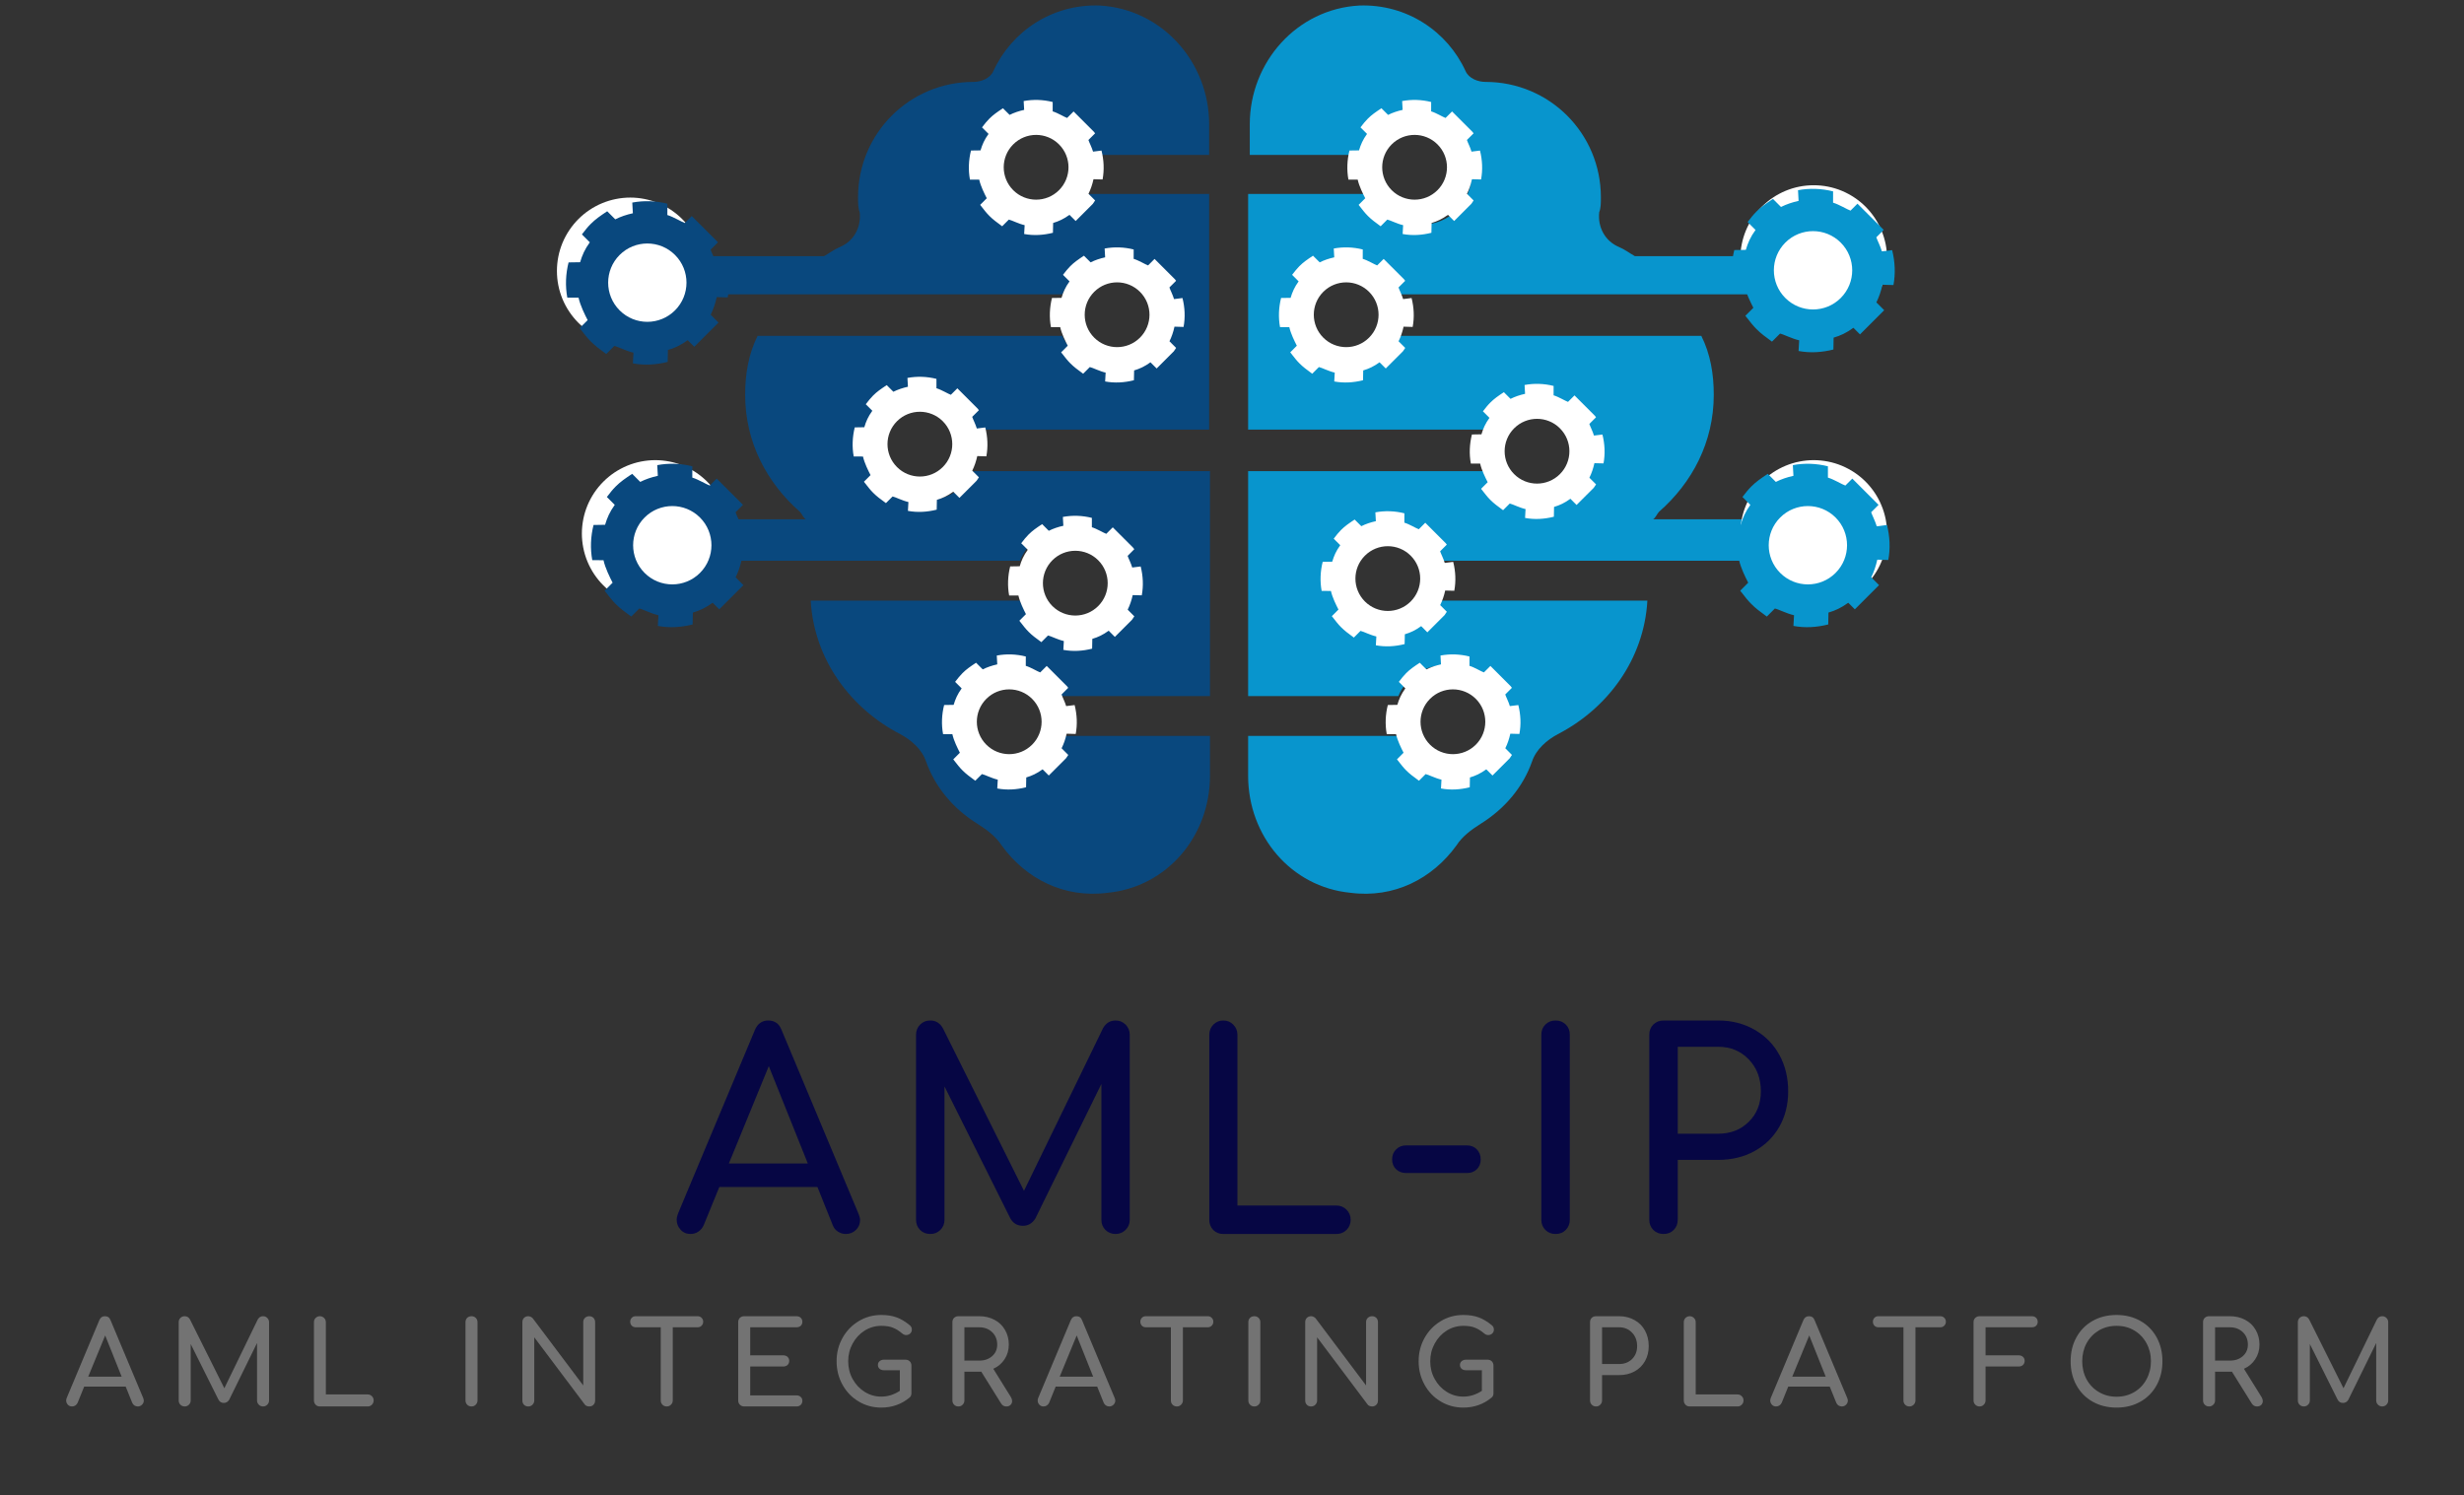 <svg xmlns="http://www.w3.org/2000/svg" xmlns:xlink="http://www.w3.org/1999/xlink" width="496" zoomAndPan="magnify" viewBox="0 0 372 225.75" height="301" preserveAspectRatio="xMidYMid meet" version="1.0"><rect x="0" y="0" width="372" height="225.75" fill="#333333" stroke="none"/><defs><g/><clipPath id="3192c25c97"><path d="M 188 0.418 L 279.48 0.418 L 279.48 135 L 188 135 Z M 188 0.418 " clip-rule="nonzero"/></clipPath><clipPath id="94571f6f0a"><path d="M 91.949 0.418 L 183 0.418 L 183 135 L 91.949 135 Z M 91.949 0.418 " clip-rule="nonzero"/></clipPath><clipPath id="5329e1a736"><path d="M 84.082 29.832 L 106.238 29.832 L 106.238 51.988 L 84.082 51.988 Z M 84.082 29.832 " clip-rule="nonzero"/></clipPath><clipPath id="c5a34c03b2"><path d="M 85 30 L 111 30 L 111 56 L 85 56 Z M 85 30 " clip-rule="nonzero"/></clipPath><clipPath id="013ee5ef36"><path d="M 80.316 42.68 L 97.406 25.586 L 114.496 42.68 L 97.406 59.77 Z M 80.316 42.68 " clip-rule="nonzero"/></clipPath><clipPath id="06ede6ba93"><path d="M 80.316 42.68 L 97.406 25.586 L 114.496 42.68 L 97.406 59.77 Z M 80.316 42.68 " clip-rule="nonzero"/></clipPath><clipPath id="6cec94d285"><path d="M 146 15 L 167 15 L 167 36 L 146 36 Z M 146 15 " clip-rule="nonzero"/></clipPath><clipPath id="a80c906beb"><path d="M 142.027 25.258 L 156.27 11.016 L 170.512 25.258 L 156.27 39.5 Z M 142.027 25.258 " clip-rule="nonzero"/></clipPath><clipPath id="c0d1e7fee1"><path d="M 142.027 25.258 L 156.27 11.016 L 170.512 25.258 L 156.27 39.5 Z M 142.027 25.258 " clip-rule="nonzero"/></clipPath><clipPath id="cac9f79421"><path d="M 87.848 69.477 L 110.004 69.477 L 110.004 91.637 L 87.848 91.637 Z M 87.848 69.477 " clip-rule="nonzero"/></clipPath><clipPath id="6153756253"><path d="M 89 70 L 114 70 L 114 95 L 89 95 Z M 89 70 " clip-rule="nonzero"/></clipPath><clipPath id="1a1f3882f7"><path d="M 84.082 82.324 L 101.176 65.234 L 118.266 82.324 L 101.176 99.414 Z M 84.082 82.324 " clip-rule="nonzero"/></clipPath><clipPath id="b9051a6948"><path d="M 84.082 82.324 L 101.176 65.234 L 118.266 82.324 L 101.176 99.414 Z M 84.082 82.324 " clip-rule="nonzero"/></clipPath><clipPath id="2684dc330d"><path d="M 262.742 27.969 L 284.898 27.969 L 284.898 50.125 L 262.742 50.125 Z M 262.742 27.969 " clip-rule="nonzero"/></clipPath><clipPath id="b45c2b7e8b"><path d="M 261 28 L 287 28 L 287 54 L 261 54 Z M 261 28 " clip-rule="nonzero"/></clipPath><clipPath id="5faee8368b"><path d="M 256.309 40.812 L 273.398 23.723 L 290.492 40.812 L 273.398 57.902 Z M 256.309 40.812 " clip-rule="nonzero"/></clipPath><clipPath id="d89a14fe54"><path d="M 256.309 40.812 L 273.398 23.723 L 290.492 40.812 L 273.398 57.902 Z M 256.309 40.812 " clip-rule="nonzero"/></clipPath><clipPath id="a90cb8ee0f"><path d="M 262.742 69.477 L 284.898 69.477 L 284.898 91.637 L 262.742 91.637 Z M 262.742 69.477 " clip-rule="nonzero"/></clipPath><clipPath id="47100ff30d"><path d="M 260 70 L 286 70 L 286 95 L 260 95 Z M 260 70 " clip-rule="nonzero"/></clipPath><clipPath id="6e4f752f12"><path d="M 255.531 82.324 L 272.621 65.234 L 289.711 82.324 L 272.621 99.414 Z M 255.531 82.324 " clip-rule="nonzero"/></clipPath><clipPath id="2fae89e468"><path d="M 255.531 82.324 L 272.621 65.234 L 289.711 82.324 L 272.621 99.414 Z M 255.531 82.324 " clip-rule="nonzero"/></clipPath><clipPath id="7487d1efab"><path d="M 158 37 L 179 37 L 179 58 L 158 58 Z M 158 37 " clip-rule="nonzero"/></clipPath><clipPath id="75cb6f6524"><path d="M 154.254 47.523 L 168.496 33.281 L 182.738 47.523 L 168.496 61.766 Z M 154.254 47.523 " clip-rule="nonzero"/></clipPath><clipPath id="28560e563b"><path d="M 154.254 47.523 L 168.496 33.281 L 182.738 47.523 L 168.496 61.766 Z M 154.254 47.523 " clip-rule="nonzero"/></clipPath><clipPath id="b8321d5c31"><path d="M 128 56 L 150 56 L 150 78 L 128 78 Z M 128 56 " clip-rule="nonzero"/></clipPath><clipPath id="706e85490b"><path d="M 124.48 67.062 L 138.723 52.816 L 152.965 67.062 L 138.723 81.305 Z M 124.48 67.062 " clip-rule="nonzero"/></clipPath><clipPath id="d5944ac313"><path d="M 124.48 67.062 L 138.723 52.816 L 152.965 67.062 L 138.723 81.305 Z M 124.48 67.062 " clip-rule="nonzero"/></clipPath><clipPath id="3da1406c07"><path d="M 152 77 L 173 77 L 173 99 L 152 99 Z M 152 77 " clip-rule="nonzero"/></clipPath><clipPath id="cbc5934726"><path d="M 147.945 88.051 L 162.188 73.809 L 176.43 88.051 L 162.188 102.293 Z M 147.945 88.051 " clip-rule="nonzero"/></clipPath><clipPath id="d6e74c4531"><path d="M 147.945 88.051 L 162.188 73.809 L 176.43 88.051 L 162.188 102.293 Z M 147.945 88.051 " clip-rule="nonzero"/></clipPath><clipPath id="4a24402567"><path d="M 142 98 L 163 98 L 163 120 L 142 120 Z M 142 98 " clip-rule="nonzero"/></clipPath><clipPath id="53ddfe0fa6"><path d="M 137.969 108.98 L 152.211 94.734 L 166.453 108.98 L 152.211 123.223 Z M 137.969 108.98 " clip-rule="nonzero"/></clipPath><clipPath id="19e5d877b8"><path d="M 137.969 108.98 L 152.211 94.734 L 166.453 108.98 L 152.211 123.223 Z M 137.969 108.98 " clip-rule="nonzero"/></clipPath><clipPath id="f8f1f13f30"><path d="M 203 15 L 224 15 L 224 36 L 203 36 Z M 203 15 " clip-rule="nonzero"/></clipPath><clipPath id="4b33a2ca19"><path d="M 199.168 25.258 L 213.41 11.016 L 227.652 25.258 L 213.41 39.5 Z M 199.168 25.258 " clip-rule="nonzero"/></clipPath><clipPath id="f118b2d1a8"><path d="M 199.168 25.258 L 213.41 11.016 L 227.652 25.258 L 213.41 39.5 Z M 199.168 25.258 " clip-rule="nonzero"/></clipPath><clipPath id="9492e47beb"><path d="M 193 37 L 214 37 L 214 58 L 193 58 Z M 193 37 " clip-rule="nonzero"/></clipPath><clipPath id="434519c8fa"><path d="M 188.84 47.523 L 203.082 33.281 L 217.328 47.523 L 203.082 61.766 Z M 188.84 47.523 " clip-rule="nonzero"/></clipPath><clipPath id="456fd12b78"><path d="M 188.84 47.523 L 203.082 33.281 L 217.328 47.523 L 203.082 61.766 Z M 188.84 47.523 " clip-rule="nonzero"/></clipPath><clipPath id="5d777f82d1"><path d="M 221 57 L 243 57 L 243 79 L 221 79 Z M 221 57 " clip-rule="nonzero"/></clipPath><clipPath id="2be64158b1"><path d="M 217.652 68.129 L 231.895 53.887 L 246.137 68.129 L 231.895 82.371 Z M 217.652 68.129 " clip-rule="nonzero"/></clipPath><clipPath id="d2eeb9f447"><path d="M 217.652 68.129 L 231.895 53.887 L 246.137 68.129 L 231.895 82.371 Z M 217.652 68.129 " clip-rule="nonzero"/></clipPath><clipPath id="6abf54a714"><path d="M 199 77 L 220 77 L 220 98 L 199 98 Z M 199 77 " clip-rule="nonzero"/></clipPath><clipPath id="4be5dc57e0"><path d="M 195.125 87.359 L 209.367 73.117 L 223.609 87.359 L 209.367 101.602 Z M 195.125 87.359 " clip-rule="nonzero"/></clipPath><clipPath id="5839255070"><path d="M 195.125 87.359 L 209.367 73.117 L 223.609 87.359 L 209.367 101.602 Z M 195.125 87.359 " clip-rule="nonzero"/></clipPath><clipPath id="27eedfed04"><path d="M 209 98 L 230 98 L 230 120 L 209 120 Z M 209 98 " clip-rule="nonzero"/></clipPath><clipPath id="5356457e06"><path d="M 204.953 108.98 L 219.199 94.734 L 233.441 108.98 L 219.199 123.223 Z M 204.953 108.98 " clip-rule="nonzero"/></clipPath><clipPath id="e9edb8db09"><path d="M 204.953 108.98 L 219.199 94.734 L 233.441 108.98 L 219.199 123.223 Z M 204.953 108.98 " clip-rule="nonzero"/></clipPath></defs><g fill="#737373" fill-opacity="1"><g transform="translate(9.678, 212.359)"><g><path d="M 11.938 -1.281 C 12 -1.125 12.031 -0.992 12.031 -0.891 C 12.031 -0.648 11.941 -0.441 11.766 -0.266 C 11.586 -0.086 11.375 0 11.125 0 C 10.945 0 10.781 -0.047 10.625 -0.141 C 10.469 -0.242 10.352 -0.383 10.281 -0.562 L 9.297 -3 L 3.031 -3 L 2.047 -0.562 C 1.961 -0.383 1.844 -0.242 1.688 -0.141 C 1.539 -0.047 1.379 0 1.203 0 C 0.941 0 0.727 -0.086 0.562 -0.266 C 0.395 -0.453 0.312 -0.664 0.312 -0.906 C 0.312 -1.02 0.344 -1.156 0.406 -1.312 L 5.312 -13.016 C 5.477 -13.422 5.758 -13.625 6.156 -13.625 C 6.582 -13.625 6.867 -13.422 7.016 -13.016 Z M 3.641 -4.5 L 8.688 -4.5 L 6.203 -10.719 Z M 3.641 -4.5 "/></g></g></g><g fill="#737373" fill-opacity="1"><g transform="translate(25.229, 212.359)"><g><path d="M 14.484 -13.625 C 14.742 -13.625 14.957 -13.535 15.125 -13.359 C 15.301 -13.191 15.391 -12.977 15.391 -12.719 L 15.391 -0.906 C 15.391 -0.656 15.301 -0.441 15.125 -0.266 C 14.945 -0.086 14.734 0 14.484 0 C 14.234 0 14.02 -0.086 13.844 -0.266 C 13.664 -0.441 13.578 -0.656 13.578 -0.906 L 13.578 -9.578 L 9.359 -0.984 C 9.16 -0.68 8.895 -0.531 8.562 -0.531 C 8.188 -0.531 7.91 -0.707 7.734 -1.062 L 3.562 -9.422 L 3.562 -0.906 C 3.562 -0.656 3.473 -0.441 3.297 -0.266 C 3.117 -0.086 2.906 0 2.656 0 C 2.395 0 2.176 -0.086 2 -0.266 C 1.832 -0.441 1.75 -0.656 1.75 -0.906 L 1.75 -12.719 C 1.75 -12.977 1.832 -13.191 2 -13.359 C 2.176 -13.535 2.395 -13.625 2.656 -13.625 C 3 -13.625 3.266 -13.461 3.453 -13.141 L 8.641 -2.75 L 13.688 -13.141 C 13.875 -13.461 14.141 -13.625 14.484 -13.625 Z M 14.484 -13.625 "/></g></g></g><g fill="#737373" fill-opacity="1"><g transform="translate(45.648, 212.359)"><g><path d="M 2.641 0 C 2.379 0 2.164 -0.086 2 -0.266 C 1.832 -0.441 1.75 -0.656 1.75 -0.906 L 1.75 -12.719 C 1.75 -12.977 1.832 -13.191 2 -13.359 C 2.176 -13.535 2.391 -13.625 2.641 -13.625 C 2.891 -13.625 3.102 -13.535 3.281 -13.359 C 3.457 -13.191 3.547 -12.977 3.547 -12.719 L 3.547 -1.812 L 9.859 -1.812 C 10.117 -1.812 10.332 -1.723 10.5 -1.547 C 10.676 -1.379 10.766 -1.164 10.766 -0.906 C 10.766 -0.656 10.676 -0.441 10.5 -0.266 C 10.332 -0.086 10.117 0 9.859 0 Z M 2.641 0 "/></g></g></g><g fill="#737373" fill-opacity="1"><g transform="translate(60.133, 212.359)"><g/></g></g><g fill="#737373" fill-opacity="1"><g transform="translate(68.528, 212.359)"><g><path d="M 2.656 0 C 2.395 0 2.176 -0.086 2 -0.266 C 1.832 -0.441 1.75 -0.656 1.75 -0.906 L 1.75 -12.719 C 1.75 -12.988 1.832 -13.207 2 -13.375 C 2.176 -13.539 2.395 -13.625 2.656 -13.625 C 2.914 -13.625 3.129 -13.539 3.297 -13.375 C 3.473 -13.207 3.562 -12.988 3.562 -12.719 L 3.562 -0.906 C 3.562 -0.656 3.473 -0.441 3.297 -0.266 C 3.129 -0.086 2.914 0 2.656 0 Z M 2.656 0 "/></g></g></g><g fill="#737373" fill-opacity="1"><g transform="translate(77.115, 212.359)"><g><path d="M 2.641 0 C 2.379 0 2.164 -0.082 2 -0.25 C 1.832 -0.414 1.75 -0.633 1.75 -0.906 L 1.75 -12.719 C 1.75 -12.988 1.832 -13.207 2 -13.375 C 2.164 -13.539 2.379 -13.625 2.641 -13.625 C 2.766 -13.625 2.891 -13.594 3.016 -13.531 C 3.148 -13.469 3.254 -13.391 3.328 -13.297 L 10.938 -3.172 L 10.938 -12.719 C 10.938 -12.988 11.023 -13.207 11.203 -13.375 C 11.379 -13.539 11.594 -13.625 11.844 -13.625 C 12.102 -13.625 12.316 -13.539 12.484 -13.375 C 12.648 -13.207 12.734 -12.988 12.734 -12.719 L 12.734 -0.906 C 12.734 -0.633 12.648 -0.414 12.484 -0.25 C 12.316 -0.082 12.102 0 11.844 0 C 11.719 0 11.586 -0.023 11.453 -0.078 C 11.316 -0.129 11.219 -0.207 11.156 -0.312 L 3.547 -10.438 L 3.547 -0.906 C 3.547 -0.656 3.457 -0.441 3.281 -0.266 C 3.113 -0.086 2.898 0 2.641 0 Z M 2.641 0 "/></g></g></g><g fill="#737373" fill-opacity="1"><g transform="translate(94.882, 212.359)"><g><path d="M 10.438 -13.625 C 10.676 -13.625 10.875 -13.547 11.031 -13.391 C 11.195 -13.234 11.281 -13.035 11.281 -12.797 C 11.281 -12.547 11.195 -12.344 11.031 -12.188 C 10.875 -12.031 10.676 -11.953 10.438 -11.953 L 6.688 -11.953 L 6.688 -0.906 C 6.688 -0.656 6.598 -0.441 6.422 -0.266 C 6.242 -0.086 6.031 0 5.781 0 C 5.52 0 5.301 -0.086 5.125 -0.266 C 4.957 -0.441 4.875 -0.656 4.875 -0.906 L 4.875 -11.953 L 1.094 -11.953 C 0.852 -11.953 0.656 -12.031 0.5 -12.188 C 0.344 -12.344 0.266 -12.547 0.266 -12.797 C 0.266 -13.035 0.344 -13.234 0.5 -13.391 C 0.656 -13.547 0.852 -13.625 1.094 -13.625 Z M 10.438 -13.625 "/></g></g></g><g fill="#737373" fill-opacity="1"><g transform="translate(109.699, 212.359)"><g><path d="M 2.656 0 C 2.395 0 2.176 -0.086 2 -0.266 C 1.832 -0.441 1.75 -0.656 1.75 -0.906 L 1.75 -12.719 C 1.75 -12.988 1.832 -13.207 2 -13.375 C 2.176 -13.539 2.395 -13.625 2.656 -13.625 L 10.547 -13.625 C 10.805 -13.625 11.02 -13.547 11.188 -13.391 C 11.352 -13.234 11.438 -13.031 11.438 -12.781 C 11.438 -12.531 11.352 -12.328 11.188 -12.172 C 11.02 -12.023 10.805 -11.953 10.547 -11.953 L 3.562 -11.953 L 3.562 -7.719 L 8.562 -7.719 C 8.82 -7.719 9.035 -7.641 9.203 -7.484 C 9.367 -7.328 9.453 -7.125 9.453 -6.875 C 9.453 -6.633 9.367 -6.43 9.203 -6.266 C 9.035 -6.109 8.82 -6.031 8.562 -6.031 L 3.562 -6.031 L 3.562 -1.672 L 10.547 -1.672 C 10.805 -1.672 11.02 -1.594 11.188 -1.438 C 11.352 -1.289 11.438 -1.098 11.438 -0.859 C 11.438 -0.598 11.352 -0.391 11.188 -0.234 C 11.02 -0.078 10.805 0 10.547 0 Z M 2.656 0 "/></g></g></g><g fill="#737373" fill-opacity="1"><g transform="translate(125.196, 212.359)"><g><path d="M 11.516 -7.062 C 11.773 -7.062 11.988 -6.977 12.156 -6.812 C 12.32 -6.645 12.406 -6.426 12.406 -6.156 L 12.406 -1.984 C 12.406 -1.711 12.312 -1.5 12.125 -1.344 C 10.906 -0.332 9.484 0.172 7.859 0.172 C 6.609 0.172 5.469 -0.133 4.438 -0.75 C 3.406 -1.363 2.594 -2.207 2 -3.281 C 1.406 -4.352 1.109 -5.535 1.109 -6.828 C 1.109 -8.109 1.406 -9.281 2 -10.344 C 2.594 -11.406 3.406 -12.25 4.438 -12.875 C 5.469 -13.5 6.609 -13.812 7.859 -13.812 C 8.742 -13.812 9.508 -13.691 10.156 -13.453 C 10.801 -13.223 11.453 -12.836 12.109 -12.297 C 12.254 -12.191 12.348 -12.082 12.391 -11.969 C 12.441 -11.863 12.469 -11.738 12.469 -11.594 C 12.469 -11.352 12.379 -11.156 12.203 -11 C 12.035 -10.852 11.836 -10.781 11.609 -10.781 C 11.398 -10.781 11.203 -10.859 11.016 -11.016 C 10.535 -11.422 10.066 -11.711 9.609 -11.891 C 9.16 -12.078 8.578 -12.172 7.859 -12.172 C 6.953 -12.172 6.113 -11.93 5.344 -11.453 C 4.582 -10.973 3.977 -10.32 3.531 -9.5 C 3.082 -8.676 2.859 -7.785 2.859 -6.828 C 2.859 -5.848 3.082 -4.953 3.531 -4.141 C 3.977 -3.328 4.582 -2.68 5.344 -2.203 C 6.113 -1.723 6.953 -1.484 7.859 -1.484 C 8.828 -1.484 9.758 -1.773 10.656 -2.359 L 10.656 -5.469 L 8.25 -5.469 C 7.988 -5.469 7.77 -5.539 7.594 -5.688 C 7.426 -5.844 7.344 -6.035 7.344 -6.266 C 7.344 -6.492 7.426 -6.68 7.594 -6.828 C 7.77 -6.984 7.988 -7.062 8.25 -7.062 Z M 11.516 -7.062 "/></g></g></g><g fill="#737373" fill-opacity="1"><g transform="translate(142.038, 212.359)"><g><path d="M 10.594 -1.391 C 10.707 -1.203 10.766 -1.008 10.766 -0.812 C 10.766 -0.582 10.688 -0.391 10.531 -0.234 C 10.375 -0.078 10.16 0 9.891 0 C 9.555 0 9.297 -0.145 9.109 -0.438 L 6.109 -5.25 L 3.562 -5.25 L 3.562 -0.906 C 3.562 -0.656 3.473 -0.441 3.297 -0.266 C 3.129 -0.086 2.914 0 2.656 0 C 2.395 0 2.176 -0.086 2 -0.266 C 1.832 -0.441 1.75 -0.656 1.75 -0.906 L 1.75 -12.719 C 1.75 -12.988 1.832 -13.207 2 -13.375 C 2.176 -13.539 2.395 -13.625 2.656 -13.625 L 5.797 -13.625 C 6.66 -13.625 7.43 -13.441 8.109 -13.078 C 8.785 -12.723 9.312 -12.219 9.688 -11.562 C 10.07 -10.914 10.266 -10.176 10.266 -9.344 C 10.266 -8.508 10.051 -7.77 9.625 -7.125 C 9.207 -6.488 8.641 -6.008 7.922 -5.688 Z M 5.797 -6.922 C 6.586 -6.922 7.238 -7.145 7.75 -7.594 C 8.258 -8.039 8.516 -8.625 8.516 -9.344 C 8.516 -10.102 8.258 -10.727 7.75 -11.219 C 7.238 -11.707 6.586 -11.953 5.797 -11.953 L 3.562 -11.953 L 3.562 -6.922 Z M 5.797 -6.922 "/></g></g></g><g fill="#737373" fill-opacity="1"><g transform="translate(156.349, 212.359)"><g><path d="M 11.938 -1.281 C 12 -1.125 12.031 -0.992 12.031 -0.891 C 12.031 -0.648 11.941 -0.441 11.766 -0.266 C 11.586 -0.086 11.375 0 11.125 0 C 10.945 0 10.781 -0.047 10.625 -0.141 C 10.469 -0.242 10.352 -0.383 10.281 -0.562 L 9.297 -3 L 3.031 -3 L 2.047 -0.562 C 1.961 -0.383 1.844 -0.242 1.688 -0.141 C 1.539 -0.047 1.379 0 1.203 0 C 0.941 0 0.727 -0.086 0.562 -0.266 C 0.395 -0.453 0.312 -0.664 0.312 -0.906 C 0.312 -1.02 0.344 -1.156 0.406 -1.312 L 5.312 -13.016 C 5.477 -13.422 5.758 -13.625 6.156 -13.625 C 6.582 -13.625 6.867 -13.422 7.016 -13.016 Z M 3.641 -4.5 L 8.688 -4.5 L 6.203 -10.719 Z M 3.641 -4.5 "/></g></g></g><g fill="#737373" fill-opacity="1"><g transform="translate(171.899, 212.359)"><g><path d="M 10.438 -13.625 C 10.676 -13.625 10.875 -13.547 11.031 -13.391 C 11.195 -13.234 11.281 -13.035 11.281 -12.797 C 11.281 -12.547 11.195 -12.344 11.031 -12.188 C 10.875 -12.031 10.676 -11.953 10.438 -11.953 L 6.688 -11.953 L 6.688 -0.906 C 6.688 -0.656 6.598 -0.441 6.422 -0.266 C 6.242 -0.086 6.031 0 5.781 0 C 5.52 0 5.301 -0.086 5.125 -0.266 C 4.957 -0.441 4.875 -0.656 4.875 -0.906 L 4.875 -11.953 L 1.094 -11.953 C 0.852 -11.953 0.656 -12.031 0.5 -12.188 C 0.344 -12.344 0.266 -12.547 0.266 -12.797 C 0.266 -13.035 0.344 -13.234 0.5 -13.391 C 0.656 -13.547 0.852 -13.625 1.094 -13.625 Z M 10.438 -13.625 "/></g></g></g><g fill="#737373" fill-opacity="1"><g transform="translate(186.716, 212.359)"><g><path d="M 2.656 0 C 2.395 0 2.176 -0.086 2 -0.266 C 1.832 -0.441 1.75 -0.656 1.75 -0.906 L 1.75 -12.719 C 1.75 -12.988 1.832 -13.207 2 -13.375 C 2.176 -13.539 2.395 -13.625 2.656 -13.625 C 2.914 -13.625 3.129 -13.539 3.297 -13.375 C 3.473 -13.207 3.562 -12.988 3.562 -12.719 L 3.562 -0.906 C 3.562 -0.656 3.473 -0.441 3.297 -0.266 C 3.129 -0.086 2.914 0 2.656 0 Z M 2.656 0 "/></g></g></g><g fill="#737373" fill-opacity="1"><g transform="translate(195.303, 212.359)"><g><path d="M 2.641 0 C 2.379 0 2.164 -0.082 2 -0.25 C 1.832 -0.414 1.75 -0.633 1.75 -0.906 L 1.75 -12.719 C 1.75 -12.988 1.832 -13.207 2 -13.375 C 2.164 -13.539 2.379 -13.625 2.641 -13.625 C 2.766 -13.625 2.891 -13.594 3.016 -13.531 C 3.148 -13.469 3.254 -13.391 3.328 -13.297 L 10.938 -3.172 L 10.938 -12.719 C 10.938 -12.988 11.023 -13.207 11.203 -13.375 C 11.379 -13.539 11.594 -13.625 11.844 -13.625 C 12.102 -13.625 12.316 -13.539 12.484 -13.375 C 12.648 -13.207 12.734 -12.988 12.734 -12.719 L 12.734 -0.906 C 12.734 -0.633 12.648 -0.414 12.484 -0.25 C 12.316 -0.082 12.102 0 11.844 0 C 11.719 0 11.586 -0.023 11.453 -0.078 C 11.316 -0.129 11.219 -0.207 11.156 -0.312 L 3.547 -10.438 L 3.547 -0.906 C 3.547 -0.656 3.457 -0.441 3.281 -0.266 C 3.113 -0.086 2.898 0 2.641 0 Z M 2.641 0 "/></g></g></g><g fill="#737373" fill-opacity="1"><g transform="translate(213.07, 212.359)"><g><path d="M 11.516 -7.062 C 11.773 -7.062 11.988 -6.977 12.156 -6.812 C 12.32 -6.645 12.406 -6.426 12.406 -6.156 L 12.406 -1.984 C 12.406 -1.711 12.312 -1.5 12.125 -1.344 C 10.906 -0.332 9.484 0.172 7.859 0.172 C 6.609 0.172 5.469 -0.133 4.438 -0.75 C 3.406 -1.363 2.594 -2.207 2 -3.281 C 1.406 -4.352 1.109 -5.535 1.109 -6.828 C 1.109 -8.109 1.406 -9.281 2 -10.344 C 2.594 -11.406 3.406 -12.25 4.438 -12.875 C 5.469 -13.5 6.609 -13.812 7.859 -13.812 C 8.742 -13.812 9.508 -13.691 10.156 -13.453 C 10.801 -13.223 11.453 -12.836 12.109 -12.297 C 12.254 -12.191 12.348 -12.082 12.391 -11.969 C 12.441 -11.863 12.469 -11.738 12.469 -11.594 C 12.469 -11.352 12.379 -11.156 12.203 -11 C 12.035 -10.852 11.836 -10.781 11.609 -10.781 C 11.398 -10.781 11.203 -10.859 11.016 -11.016 C 10.535 -11.422 10.066 -11.711 9.609 -11.891 C 9.16 -12.078 8.578 -12.172 7.859 -12.172 C 6.953 -12.172 6.113 -11.93 5.344 -11.453 C 4.582 -10.973 3.977 -10.32 3.531 -9.5 C 3.082 -8.676 2.859 -7.785 2.859 -6.828 C 2.859 -5.848 3.082 -4.953 3.531 -4.141 C 3.977 -3.328 4.582 -2.68 5.344 -2.203 C 6.113 -1.723 6.953 -1.484 7.859 -1.484 C 8.828 -1.484 9.758 -1.773 10.656 -2.359 L 10.656 -5.469 L 8.25 -5.469 C 7.988 -5.469 7.77 -5.539 7.594 -5.688 C 7.426 -5.844 7.344 -6.035 7.344 -6.266 C 7.344 -6.492 7.426 -6.68 7.594 -6.828 C 7.77 -6.984 7.988 -7.062 8.25 -7.062 Z M 11.516 -7.062 "/></g></g></g><g fill="#737373" fill-opacity="1"><g transform="translate(229.911, 212.359)"><g/></g></g><g fill="#737373" fill-opacity="1"><g transform="translate(238.306, 212.359)"><g><path d="M 2.656 0 C 2.395 0 2.176 -0.086 2 -0.266 C 1.832 -0.441 1.75 -0.656 1.75 -0.906 L 1.75 -12.719 C 1.75 -12.988 1.832 -13.207 2 -13.375 C 2.176 -13.539 2.395 -13.625 2.656 -13.625 L 6.141 -13.625 C 7.004 -13.625 7.773 -13.43 8.453 -13.047 C 9.141 -12.672 9.672 -12.141 10.047 -11.453 C 10.422 -10.766 10.609 -9.984 10.609 -9.109 C 10.609 -8.266 10.422 -7.508 10.047 -6.844 C 9.672 -6.176 9.141 -5.656 8.453 -5.281 C 7.773 -4.914 7.004 -4.734 6.141 -4.734 L 3.562 -4.734 L 3.562 -0.906 C 3.562 -0.656 3.473 -0.441 3.297 -0.266 C 3.129 -0.086 2.914 0 2.656 0 Z M 6.141 -6.406 C 6.93 -6.406 7.582 -6.656 8.094 -7.156 C 8.602 -7.664 8.859 -8.316 8.859 -9.109 C 8.859 -9.93 8.602 -10.609 8.094 -11.141 C 7.582 -11.68 6.93 -11.953 6.141 -11.953 L 3.562 -11.953 L 3.562 -6.406 Z M 6.141 -6.406 "/></g></g></g><g fill="#737373" fill-opacity="1"><g transform="translate(252.46, 212.359)"><g><path d="M 2.641 0 C 2.379 0 2.164 -0.086 2 -0.266 C 1.832 -0.441 1.75 -0.656 1.75 -0.906 L 1.75 -12.719 C 1.75 -12.977 1.832 -13.191 2 -13.359 C 2.176 -13.535 2.391 -13.625 2.641 -13.625 C 2.891 -13.625 3.102 -13.535 3.281 -13.359 C 3.457 -13.191 3.547 -12.977 3.547 -12.719 L 3.547 -1.812 L 9.859 -1.812 C 10.117 -1.812 10.332 -1.723 10.5 -1.547 C 10.676 -1.379 10.766 -1.164 10.766 -0.906 C 10.766 -0.656 10.676 -0.441 10.5 -0.266 C 10.332 -0.086 10.117 0 9.859 0 Z M 2.641 0 "/></g></g></g><g fill="#737373" fill-opacity="1"><g transform="translate(266.946, 212.359)"><g><path d="M 11.938 -1.281 C 12 -1.125 12.031 -0.992 12.031 -0.891 C 12.031 -0.648 11.941 -0.441 11.766 -0.266 C 11.586 -0.086 11.375 0 11.125 0 C 10.945 0 10.781 -0.047 10.625 -0.141 C 10.469 -0.242 10.352 -0.383 10.281 -0.562 L 9.297 -3 L 3.031 -3 L 2.047 -0.562 C 1.961 -0.383 1.844 -0.242 1.688 -0.141 C 1.539 -0.047 1.379 0 1.203 0 C 0.941 0 0.727 -0.086 0.562 -0.266 C 0.395 -0.453 0.312 -0.664 0.312 -0.906 C 0.312 -1.02 0.344 -1.156 0.406 -1.312 L 5.312 -13.016 C 5.477 -13.422 5.758 -13.625 6.156 -13.625 C 6.582 -13.625 6.867 -13.422 7.016 -13.016 Z M 3.641 -4.5 L 8.688 -4.5 L 6.203 -10.719 Z M 3.641 -4.5 "/></g></g></g><g fill="#737373" fill-opacity="1"><g transform="translate(282.496, 212.359)"><g><path d="M 10.438 -13.625 C 10.676 -13.625 10.875 -13.547 11.031 -13.391 C 11.195 -13.234 11.281 -13.035 11.281 -12.797 C 11.281 -12.547 11.195 -12.344 11.031 -12.188 C 10.875 -12.031 10.676 -11.953 10.438 -11.953 L 6.688 -11.953 L 6.688 -0.906 C 6.688 -0.656 6.598 -0.441 6.422 -0.266 C 6.242 -0.086 6.031 0 5.781 0 C 5.52 0 5.301 -0.086 5.125 -0.266 C 4.957 -0.441 4.875 -0.656 4.875 -0.906 L 4.875 -11.953 L 1.094 -11.953 C 0.852 -11.953 0.656 -12.031 0.5 -12.188 C 0.344 -12.344 0.266 -12.547 0.266 -12.797 C 0.266 -13.035 0.344 -13.234 0.5 -13.391 C 0.656 -13.547 0.852 -13.625 1.094 -13.625 Z M 10.438 -13.625 "/></g></g></g><g fill="#737373" fill-opacity="1"><g transform="translate(297.313, 212.359)"><g><path d="M 1.547 0 C 1.297 0 1.082 -0.086 0.906 -0.266 C 0.727 -0.441 0.641 -0.656 0.641 -0.906 L 0.641 -12.719 C 0.641 -12.988 0.727 -13.207 0.906 -13.375 C 1.082 -13.539 1.297 -13.625 1.547 -13.625 L 9.438 -13.625 C 9.707 -13.625 9.922 -13.547 10.078 -13.391 C 10.242 -13.234 10.328 -13.031 10.328 -12.781 C 10.328 -12.531 10.242 -12.328 10.078 -12.172 C 9.922 -12.023 9.707 -11.953 9.438 -11.953 L 2.453 -11.953 L 2.453 -7.719 L 7.469 -7.719 C 7.727 -7.719 7.941 -7.641 8.109 -7.484 C 8.273 -7.328 8.359 -7.125 8.359 -6.875 C 8.359 -6.633 8.273 -6.43 8.109 -6.266 C 7.941 -6.109 7.727 -6.031 7.469 -6.031 L 2.453 -6.031 L 2.453 -0.906 C 2.453 -0.656 2.363 -0.441 2.188 -0.266 C 2.02 -0.086 1.805 0 1.547 0 Z M 1.547 0 "/></g></g></g><g fill="#737373" fill-opacity="1"><g transform="translate(311.502, 212.359)"><g><path d="M 8.047 0.172 C 6.691 0.172 5.488 -0.125 4.438 -0.719 C 3.383 -1.312 2.566 -2.141 1.984 -3.203 C 1.398 -4.266 1.109 -5.473 1.109 -6.828 C 1.109 -8.172 1.398 -9.375 1.984 -10.438 C 2.566 -11.5 3.383 -12.328 4.438 -12.922 C 5.488 -13.516 6.691 -13.812 8.047 -13.812 C 9.379 -13.812 10.57 -13.516 11.625 -12.922 C 12.688 -12.328 13.508 -11.5 14.094 -10.438 C 14.676 -9.375 14.969 -8.172 14.969 -6.828 C 14.969 -5.473 14.676 -4.266 14.094 -3.203 C 13.508 -2.141 12.691 -1.312 11.641 -0.719 C 10.598 -0.125 9.398 0.172 8.047 0.172 Z M 8.047 -1.469 C 9.035 -1.469 9.926 -1.703 10.719 -2.172 C 11.508 -2.641 12.125 -3.281 12.562 -4.094 C 13.008 -4.914 13.234 -5.828 13.234 -6.828 C 13.234 -7.828 13.008 -8.734 12.562 -9.547 C 12.125 -10.359 11.508 -11 10.719 -11.469 C 9.938 -11.938 9.047 -12.172 8.047 -12.172 C 7.047 -12.172 6.148 -11.938 5.359 -11.469 C 4.578 -11 3.961 -10.359 3.516 -9.547 C 3.078 -8.734 2.859 -7.828 2.859 -6.828 C 2.859 -5.828 3.078 -4.914 3.516 -4.094 C 3.961 -3.281 4.582 -2.641 5.375 -2.172 C 6.164 -1.703 7.055 -1.469 8.047 -1.469 Z M 8.047 -1.469 "/></g></g></g><g fill="#737373" fill-opacity="1"><g transform="translate(330.856, 212.359)"><g><path d="M 10.594 -1.391 C 10.707 -1.203 10.766 -1.008 10.766 -0.812 C 10.766 -0.582 10.688 -0.391 10.531 -0.234 C 10.375 -0.078 10.16 0 9.891 0 C 9.555 0 9.297 -0.145 9.109 -0.438 L 6.109 -5.25 L 3.562 -5.25 L 3.562 -0.906 C 3.562 -0.656 3.473 -0.441 3.297 -0.266 C 3.129 -0.086 2.914 0 2.656 0 C 2.395 0 2.176 -0.086 2 -0.266 C 1.832 -0.441 1.75 -0.656 1.75 -0.906 L 1.75 -12.719 C 1.75 -12.988 1.832 -13.207 2 -13.375 C 2.176 -13.539 2.395 -13.625 2.656 -13.625 L 5.797 -13.625 C 6.66 -13.625 7.43 -13.441 8.109 -13.078 C 8.785 -12.723 9.312 -12.219 9.688 -11.562 C 10.07 -10.914 10.266 -10.176 10.266 -9.344 C 10.266 -8.508 10.051 -7.77 9.625 -7.125 C 9.207 -6.488 8.641 -6.008 7.922 -5.688 Z M 5.797 -6.922 C 6.586 -6.922 7.238 -7.145 7.75 -7.594 C 8.258 -8.039 8.516 -8.625 8.516 -9.344 C 8.516 -10.102 8.258 -10.727 7.75 -11.219 C 7.238 -11.707 6.586 -11.953 5.797 -11.953 L 3.562 -11.953 L 3.562 -6.922 Z M 5.797 -6.922 "/></g></g></g><g fill="#737373" fill-opacity="1"><g transform="translate(345.167, 212.359)"><g><path d="M 14.484 -13.625 C 14.742 -13.625 14.957 -13.535 15.125 -13.359 C 15.301 -13.191 15.391 -12.977 15.391 -12.719 L 15.391 -0.906 C 15.391 -0.656 15.301 -0.441 15.125 -0.266 C 14.945 -0.086 14.734 0 14.484 0 C 14.234 0 14.02 -0.086 13.844 -0.266 C 13.664 -0.441 13.578 -0.656 13.578 -0.906 L 13.578 -9.578 L 9.359 -0.984 C 9.16 -0.68 8.895 -0.531 8.562 -0.531 C 8.188 -0.531 7.91 -0.707 7.734 -1.062 L 3.562 -9.422 L 3.562 -0.906 C 3.562 -0.656 3.473 -0.441 3.297 -0.266 C 3.117 -0.086 2.906 0 2.656 0 C 2.395 0 2.176 -0.086 2 -0.266 C 1.832 -0.441 1.75 -0.656 1.75 -0.906 L 1.75 -12.719 C 1.75 -12.977 1.832 -13.191 2 -13.359 C 2.176 -13.535 2.395 -13.625 2.656 -13.625 C 3 -13.625 3.266 -13.461 3.453 -13.141 L 8.641 -2.75 L 13.688 -13.141 C 13.875 -13.461 14.141 -13.625 14.484 -13.625 Z M 14.484 -13.625 "/></g></g></g><g fill="#060644" fill-opacity="1"><g transform="translate(101.413, 186.319)"><g><path d="M 28.219 -3.016 C 28.363 -2.648 28.438 -2.348 28.438 -2.109 C 28.438 -1.523 28.227 -1.023 27.812 -0.609 C 27.395 -0.203 26.883 0 26.281 0 C 25.875 0 25.484 -0.113 25.109 -0.344 C 24.734 -0.582 24.469 -0.91 24.312 -1.328 L 22 -7.094 L 7.188 -7.094 L 4.828 -1.328 C 4.641 -0.91 4.363 -0.582 4 -0.344 C 3.645 -0.113 3.258 0 2.844 0 C 2.238 0 1.738 -0.211 1.344 -0.641 C 0.945 -1.066 0.75 -1.566 0.75 -2.141 C 0.75 -2.422 0.816 -2.738 0.953 -3.094 L 12.547 -30.781 C 12.953 -31.75 13.625 -32.234 14.562 -32.234 C 15.551 -32.234 16.227 -31.75 16.594 -30.781 Z M 8.625 -10.641 L 20.547 -10.641 L 14.656 -25.344 Z M 8.625 -10.641 "/></g></g></g><g fill="#060644" fill-opacity="1"><g transform="translate(134.173, 186.319)"><g><path d="M 34.25 -32.234 C 34.852 -32.234 35.359 -32.023 35.766 -31.609 C 36.18 -31.191 36.391 -30.68 36.391 -30.078 L 36.391 -2.141 C 36.391 -1.535 36.176 -1.023 35.75 -0.609 C 35.32 -0.203 34.82 0 34.25 0 C 33.645 0 33.133 -0.203 32.719 -0.609 C 32.312 -1.023 32.109 -1.535 32.109 -2.141 L 32.109 -22.656 L 22.125 -2.312 C 21.656 -1.594 21.035 -1.234 20.266 -1.234 C 19.359 -1.234 18.695 -1.66 18.281 -2.516 L 8.422 -22.281 L 8.422 -2.141 C 8.422 -1.535 8.211 -1.023 7.797 -0.609 C 7.391 -0.203 6.879 0 6.266 0 C 5.66 0 5.148 -0.203 4.734 -0.609 C 4.328 -1.023 4.125 -1.535 4.125 -2.141 L 4.125 -30.078 C 4.125 -30.68 4.328 -31.191 4.734 -31.609 C 5.148 -32.023 5.66 -32.234 6.266 -32.234 C 7.098 -32.234 7.734 -31.848 8.172 -31.078 L 20.422 -6.516 L 32.359 -31.078 C 32.797 -31.848 33.426 -32.234 34.25 -32.234 Z M 34.25 -32.234 "/></g></g></g><g fill="#060644" fill-opacity="1"><g transform="translate(178.446, 186.319)"><g><path d="M 6.234 0 C 5.629 0 5.125 -0.203 4.719 -0.609 C 4.32 -1.023 4.125 -1.535 4.125 -2.141 L 4.125 -30.078 C 4.125 -30.68 4.328 -31.191 4.734 -31.609 C 5.148 -32.023 5.648 -32.234 6.234 -32.234 C 6.836 -32.234 7.344 -32.023 7.75 -31.609 C 8.164 -31.191 8.375 -30.68 8.375 -30.078 L 8.375 -4.297 L 23.312 -4.297 C 23.914 -4.297 24.426 -4.086 24.844 -3.672 C 25.258 -3.254 25.469 -2.742 25.469 -2.141 C 25.469 -1.535 25.258 -1.023 24.844 -0.609 C 24.426 -0.203 23.914 0 23.312 0 Z M 6.234 0 "/></g></g></g><g fill="#060644" fill-opacity="1"><g transform="translate(208.689, 186.319)"><g><path d="M 3.594 -9.203 C 2.988 -9.203 2.484 -9.395 2.078 -9.781 C 1.68 -10.164 1.484 -10.66 1.484 -11.266 C 1.484 -11.867 1.68 -12.367 2.078 -12.766 C 2.484 -13.172 2.988 -13.375 3.594 -13.375 L 12.797 -13.375 C 13.398 -13.375 13.895 -13.172 14.281 -12.766 C 14.664 -12.367 14.859 -11.867 14.859 -11.266 C 14.859 -10.66 14.664 -10.164 14.281 -9.781 C 13.895 -9.395 13.398 -9.203 12.797 -9.203 Z M 3.594 -9.203 "/></g></g></g><g fill="#060644" fill-opacity="1"><g transform="translate(228.577, 186.319)"><g><path d="M 6.266 0 C 5.66 0 5.148 -0.203 4.734 -0.609 C 4.328 -1.023 4.125 -1.535 4.125 -2.141 L 4.125 -30.078 C 4.125 -30.711 4.328 -31.227 4.734 -31.625 C 5.148 -32.031 5.66 -32.234 6.266 -32.234 C 6.898 -32.234 7.414 -32.031 7.812 -31.625 C 8.219 -31.227 8.422 -30.711 8.422 -30.078 L 8.422 -2.141 C 8.422 -1.535 8.219 -1.023 7.812 -0.609 C 7.414 -0.203 6.898 0 6.266 0 Z M 6.266 0 "/></g></g></g><g fill="#060644" fill-opacity="1"><g transform="translate(244.875, 186.319)"><g><path d="M 6.266 0 C 5.66 0 5.148 -0.203 4.734 -0.609 C 4.328 -1.023 4.125 -1.535 4.125 -2.141 L 4.125 -30.078 C 4.125 -30.711 4.328 -31.227 4.734 -31.625 C 5.148 -32.031 5.66 -32.234 6.266 -32.234 L 14.531 -32.234 C 16.562 -32.234 18.379 -31.773 19.984 -30.859 C 21.598 -29.953 22.852 -28.688 23.75 -27.062 C 24.645 -25.445 25.094 -23.609 25.094 -21.547 C 25.094 -19.535 24.645 -17.742 23.75 -16.172 C 22.852 -14.609 21.598 -13.383 19.984 -12.5 C 18.379 -11.625 16.562 -11.188 14.531 -11.188 L 8.422 -11.188 L 8.422 -2.141 C 8.422 -1.535 8.219 -1.023 7.812 -0.609 C 7.414 -0.203 6.898 0 6.266 0 Z M 14.531 -15.141 C 16.395 -15.141 17.93 -15.738 19.141 -16.938 C 20.359 -18.133 20.969 -19.672 20.969 -21.547 C 20.969 -23.492 20.359 -25.098 19.141 -26.359 C 17.93 -27.629 16.395 -28.266 14.531 -28.266 L 8.422 -28.266 L 8.422 -15.141 Z M 14.531 -15.141 "/></g></g></g><g clip-path="url(#3192c25c97)"><path fill="#0895cd" d="M 214.875 18.758 C 211.617 18.758 208.859 20.637 207.734 23.395 L 188.684 23.395 L 188.684 18.758 C 188.684 9.359 195.828 1.34 205.227 0.836 C 212.367 0.586 218.508 4.723 221.266 10.738 C 221.766 11.863 223.145 12.367 224.273 12.367 C 233.922 12.367 241.691 20.137 241.691 29.785 C 241.691 30.66 241.691 31.414 241.441 32.039 C 241.191 34.297 242.32 36.426 244.449 37.305 C 245.324 37.68 245.953 38.18 246.828 38.68 L 265.5 38.68 C 266.754 36.051 268.758 34.043 271.891 34.043 C 276.027 34.043 279.41 37.43 279.41 41.562 C 279.41 45.699 276.027 49.082 271.891 49.082 C 268.887 49.082 266.754 46.953 265.5 44.445 L 210.992 44.445 C 209.863 41.941 207.105 40.059 204.098 40.059 C 199.965 40.059 196.328 43.316 196.328 47.578 C 196.328 51.715 199.965 55.098 204.098 55.098 C 207.105 55.098 209.863 53.219 210.992 50.711 L 256.855 50.711 C 258.234 53.469 258.734 56.477 258.734 59.609 C 258.734 66.75 255.477 72.891 250.465 77.277 C 250.215 77.527 249.961 78.156 249.586 78.406 L 263.121 78.406 C 264.25 75.898 267.004 74.02 270.262 74.02 C 274.398 74.02 277.781 77.277 277.781 81.539 C 277.781 85.672 274.523 89.059 270.262 89.059 C 267.004 89.059 264.25 87.176 263.121 84.672 L 217.258 84.672 C 216.129 81.914 213.621 80.035 210.363 80.035 C 206.23 80.035 202.844 83.293 202.844 87.555 C 202.844 91.938 206.102 95.324 210.363 95.324 C 213.371 95.324 216.129 93.441 217.258 90.688 L 248.711 90.688 C 248.207 99.582 242.695 106.977 235.176 110.859 C 233.547 111.738 231.918 113.117 231.293 114.996 C 229.914 118.883 227.156 122.141 223.523 124.395 C 222.145 125.273 220.766 126.273 219.887 127.652 C 216.254 132.664 210.488 135.672 203.848 134.797 C 194.949 133.918 188.434 126.273 188.434 117.125 L 188.434 111.113 L 211.117 111.113 C 212.242 113.867 214.75 115.75 218.008 115.75 C 222.145 115.75 225.527 112.488 225.527 108.23 C 225.527 104.094 222.27 100.461 218.008 100.461 C 215 100.461 212.242 102.34 211.117 105.098 L 188.434 105.098 L 188.434 71.137 L 224.023 71.137 C 225.152 73.645 227.906 75.523 230.914 75.523 C 235.051 75.523 238.434 72.266 238.434 68.004 C 238.434 63.871 235.176 60.484 230.914 60.484 C 227.906 60.484 225.152 62.367 224.023 64.871 L 188.434 64.871 L 188.434 29.281 L 207.48 29.281 C 208.609 32.039 211.367 33.918 214.625 33.918 C 218.762 33.918 222.145 30.66 222.145 26.402 C 222.27 22.391 219.012 18.758 214.875 18.758 Z M 214.875 18.758 " fill-opacity="1" fill-rule="nonzero"/></g><g clip-path="url(#94571f6f0a)"><path fill="#09487e" d="M 156.359 18.758 C 159.617 18.758 162.375 20.637 163.5 23.395 L 182.551 23.395 L 182.551 18.758 C 182.551 9.359 175.406 1.34 166.008 0.836 C 158.863 0.586 152.727 4.723 149.969 10.738 C 149.465 11.863 148.09 12.367 146.961 12.367 C 137.312 12.367 129.543 20.137 129.543 29.785 C 129.543 30.66 129.543 31.414 129.793 32.039 C 130.043 34.297 128.914 36.426 126.785 37.305 C 125.906 37.68 125.281 38.18 124.406 38.68 L 105.859 38.68 C 104.605 36.051 102.602 34.043 99.469 34.043 C 95.332 34.043 91.949 37.43 91.949 41.562 C 91.949 45.699 95.332 49.082 99.469 49.082 C 102.477 49.082 104.605 46.953 105.859 44.445 L 160.367 44.445 C 161.496 41.941 164.254 40.059 167.262 40.059 C 171.395 40.059 175.031 43.316 175.031 47.578 C 175.031 51.715 171.395 55.098 167.262 55.098 C 164.254 55.098 161.496 53.219 160.367 50.711 L 114.379 50.711 C 113 53.469 112.5 56.477 112.5 59.609 C 112.5 66.75 115.758 72.891 120.77 77.277 C 121.02 77.527 121.273 78.156 121.648 78.406 L 108.113 78.406 C 106.984 75.898 104.23 74.02 100.973 74.02 C 96.836 74.02 93.453 77.277 93.453 81.539 C 93.453 85.672 96.711 89.059 100.973 89.059 C 104.23 89.059 106.984 87.176 108.113 84.672 L 153.977 84.672 C 155.105 81.914 157.613 80.035 160.871 80.035 C 165.004 80.035 168.391 83.293 168.391 87.555 C 168.391 91.938 165.129 95.324 160.871 95.324 C 157.863 95.324 155.105 93.441 153.977 90.688 L 122.398 90.688 C 122.902 99.582 128.414 106.977 135.934 110.859 C 137.562 111.738 139.191 113.117 139.816 114.996 C 141.195 118.883 143.953 122.141 147.586 124.395 C 148.965 125.273 150.344 126.273 151.223 127.652 C 154.855 132.664 160.621 135.672 167.262 134.797 C 176.16 133.918 182.676 126.273 182.676 117.125 L 182.676 111.113 L 159.992 111.113 C 158.863 113.867 156.359 115.75 153.102 115.75 C 148.965 115.75 145.582 112.488 145.582 108.23 C 145.582 104.094 148.84 100.461 153.102 100.461 C 156.109 100.461 158.863 102.34 159.992 105.098 L 182.676 105.098 L 182.676 71.137 L 146.961 71.137 C 145.832 73.645 143.074 75.523 140.07 75.523 C 135.934 75.523 132.551 72.266 132.551 68.004 C 132.551 63.871 135.809 60.484 140.07 60.484 C 143.074 60.484 145.832 62.367 146.961 64.871 L 182.551 64.871 L 182.551 29.281 L 163.629 29.281 C 162.5 32.039 159.742 33.918 156.484 33.918 C 152.348 33.918 148.965 30.66 148.965 26.402 C 148.965 22.391 152.223 18.758 156.359 18.758 Z M 156.359 18.758 " fill-opacity="1" fill-rule="nonzero"/></g><g clip-path="url(#5329e1a736)"><path fill="#ffffff" d="M 106.238 40.91 C 106.238 41.641 106.164 42.359 106.023 43.074 C 105.883 43.785 105.672 44.48 105.395 45.152 C 105.117 45.824 104.773 46.461 104.371 47.066 C 103.965 47.672 103.508 48.23 102.992 48.746 C 102.477 49.258 101.918 49.719 101.312 50.121 C 100.707 50.527 100.07 50.867 99.398 51.145 C 98.727 51.426 98.035 51.637 97.32 51.777 C 96.605 51.918 95.887 51.988 95.16 51.988 C 94.43 51.988 93.711 51.918 92.996 51.777 C 92.285 51.637 91.59 51.426 90.918 51.145 C 90.246 50.867 89.609 50.527 89.004 50.121 C 88.398 49.719 87.84 49.258 87.324 48.746 C 86.812 48.23 86.352 47.672 85.949 47.066 C 85.543 46.461 85.203 45.824 84.922 45.152 C 84.645 44.48 84.434 43.785 84.293 43.074 C 84.152 42.359 84.082 41.641 84.082 40.91 C 84.082 40.184 84.152 39.465 84.293 38.75 C 84.434 38.035 84.645 37.344 84.922 36.672 C 85.203 36 85.543 35.363 85.949 34.758 C 86.352 34.152 86.812 33.594 87.324 33.078 C 87.84 32.562 88.398 32.105 89.004 31.699 C 89.609 31.297 90.246 30.953 90.918 30.676 C 91.59 30.398 92.285 30.188 92.996 30.047 C 93.711 29.906 94.43 29.832 95.16 29.832 C 95.887 29.832 96.605 29.906 97.32 30.047 C 98.035 30.188 98.727 30.398 99.398 30.676 C 100.07 30.953 100.707 31.297 101.312 31.699 C 101.918 32.105 102.477 32.562 102.992 33.078 C 103.508 33.594 103.965 34.152 104.371 34.758 C 104.773 35.363 105.117 36 105.395 36.672 C 105.672 37.344 105.883 38.035 106.023 38.75 C 106.164 39.465 106.238 40.184 106.238 40.91 Z M 106.238 40.91 " fill-opacity="1" fill-rule="nonzero"/></g><g clip-path="url(#c5a34c03b2)"><g clip-path="url(#013ee5ef36)"><g clip-path="url(#06ede6ba93)"><path fill="#09487e" d="M 101.91 46.859 C 99.602 49.172 95.855 49.172 93.547 46.859 C 91.238 44.551 91.238 40.805 93.547 38.496 C 95.855 36.188 99.602 36.188 101.91 38.496 C 104.219 40.805 104.219 44.551 101.91 46.859 Z M 104.594 32.461 L 103.387 33.668 C 102.93 33.52 101.672 32.742 100.754 32.469 L 100.758 30.758 C 99.02 30.32 97.211 30.258 95.457 30.586 L 95.547 32.199 C 94.598 32.406 93.703 32.707 92.891 33.117 L 91.672 31.898 C 90.574 32.633 89.926 33.07 89.172 33.824 C 88.688 34.305 88.387 34.707 87.852 35.395 L 89.047 36.586 C 88.277 37.645 87.887 38.559 87.582 39.594 L 85.84 39.621 C 85.402 41.355 85.324 43.18 85.648 44.934 L 87.344 44.938 C 87.602 46.125 88.305 47.531 88.719 48.336 L 87.512 49.543 C 88.32 50.566 88.625 50.988 89.199 51.562 C 89.863 52.227 90.477 52.676 91.531 53.449 L 92.746 52.234 C 93.254 52.332 94.57 53.016 95.637 53.25 L 95.547 54.863 C 97.305 55.191 99.066 55.078 100.801 54.641 L 100.836 52.848 C 101.871 52.543 102.762 52.133 103.824 51.363 L 105.016 52.555 C 105.699 52.023 106.102 51.719 106.586 51.238 C 107.34 50.484 107.777 49.832 108.508 48.734 L 107.293 47.52 C 107.699 46.707 108 45.809 108.211 44.859 L 109.867 44.906 C 110.195 43.148 110.105 41.363 109.672 39.629 L 108.125 39.82 C 107.887 39.02 107.434 38.156 107.281 37.699 L 108.5 36.48 C 107.727 35.426 107.273 34.812 106.613 34.148 C 106.039 33.574 105.613 33.27 104.594 32.461 " fill-opacity="1" fill-rule="nonzero"/></g></g></g><g clip-path="url(#6cec94d285)"><g clip-path="url(#a80c906beb)"><g clip-path="url(#c0d1e7fee1)"><path fill="#ffffff" d="M 159.883 28.715 C 157.973 30.625 154.879 30.625 152.969 28.715 C 151.059 26.805 151.059 23.707 152.969 21.801 C 154.879 19.891 157.973 19.891 159.883 21.801 C 161.793 23.707 161.793 26.805 159.883 28.715 Z M 162.102 16.809 L 161.105 17.809 C 160.723 17.684 159.688 17.043 158.926 16.816 L 158.93 15.402 C 157.492 15.039 156 14.988 154.547 15.258 L 154.621 16.59 C 153.836 16.762 153.094 17.012 152.426 17.348 L 151.418 16.344 C 150.512 16.949 149.973 17.312 149.348 17.934 C 148.949 18.332 148.699 18.664 148.258 19.23 L 149.246 20.219 C 148.609 21.094 148.289 21.848 148.035 22.707 L 146.594 22.727 C 146.234 24.164 146.168 25.672 146.438 27.121 L 147.836 27.125 C 148.051 28.105 148.633 29.27 148.977 29.934 L 147.977 30.934 C 148.645 31.777 148.898 32.129 149.371 32.602 C 149.922 33.148 150.426 33.523 151.301 34.164 L 152.305 33.156 C 152.727 33.238 153.812 33.805 154.695 33.996 L 154.621 35.332 C 156.074 35.602 157.531 35.508 158.965 35.148 L 158.996 33.664 C 159.852 33.41 160.586 33.07 161.465 32.438 L 162.449 33.422 C 163.016 32.984 163.348 32.73 163.746 32.332 C 164.371 31.711 164.734 31.172 165.336 30.266 L 164.332 29.262 C 164.668 28.586 164.918 27.844 165.09 27.059 L 166.461 27.098 C 166.73 25.645 166.66 24.172 166.297 22.734 L 165.023 22.895 C 164.824 22.23 164.449 21.52 164.324 21.137 L 165.332 20.133 C 164.691 19.258 164.32 18.75 163.77 18.203 C 163.297 17.73 162.945 17.477 162.102 16.809 " fill-opacity="1" fill-rule="nonzero"/></g></g></g><g clip-path="url(#cac9f79421)"><path fill="#ffffff" d="M 110.004 80.559 C 110.004 81.285 109.934 82.004 109.793 82.719 C 109.652 83.43 109.441 84.125 109.164 84.797 C 108.883 85.469 108.543 86.105 108.137 86.711 C 107.734 87.316 107.273 87.875 106.762 88.391 C 106.246 88.906 105.688 89.363 105.082 89.77 C 104.477 90.172 103.84 90.512 103.168 90.793 C 102.496 91.07 101.801 91.281 101.09 91.422 C 100.375 91.562 99.656 91.637 98.926 91.637 C 98.199 91.637 97.48 91.562 96.766 91.422 C 96.051 91.281 95.359 91.07 94.688 90.793 C 94.016 90.512 93.379 90.172 92.773 89.77 C 92.168 89.363 91.609 88.906 91.094 88.391 C 90.578 87.875 90.121 87.316 89.715 86.711 C 89.312 86.105 88.973 85.469 88.691 84.797 C 88.414 84.125 88.203 83.43 88.062 82.719 C 87.922 82.004 87.848 81.285 87.848 80.559 C 87.848 79.828 87.922 79.109 88.062 78.395 C 88.203 77.684 88.414 76.988 88.691 76.316 C 88.973 75.645 89.312 75.008 89.715 74.402 C 90.121 73.797 90.578 73.238 91.094 72.723 C 91.609 72.207 92.168 71.75 92.773 71.344 C 93.379 70.941 94.016 70.602 94.688 70.32 C 95.359 70.043 96.051 69.832 96.766 69.691 C 97.48 69.551 98.199 69.477 98.926 69.477 C 99.656 69.477 100.375 69.551 101.09 69.691 C 101.801 69.832 102.496 70.043 103.168 70.32 C 103.84 70.602 104.477 70.941 105.082 71.344 C 105.688 71.75 106.246 72.207 106.762 72.723 C 107.273 73.238 107.734 73.797 108.137 74.402 C 108.543 75.008 108.883 75.645 109.164 76.316 C 109.441 76.988 109.652 77.684 109.793 78.395 C 109.934 79.109 110.004 79.828 110.004 80.559 Z M 110.004 80.559 " fill-opacity="1" fill-rule="nonzero"/></g><g clip-path="url(#6153756253)"><g clip-path="url(#1a1f3882f7)"><g clip-path="url(#b9051a6948)"><path fill="#09487e" d="M 105.68 86.504 C 103.371 88.816 99.625 88.816 97.316 86.504 C 95.008 84.199 95.008 80.453 97.316 78.141 C 99.625 75.832 103.371 75.832 105.68 78.141 C 107.988 80.453 107.988 84.195 105.68 86.504 Z M 108.363 72.105 L 107.156 73.312 C 106.695 73.164 105.441 72.387 104.52 72.113 L 104.523 70.406 C 102.789 69.969 100.98 69.902 99.227 70.23 L 99.316 71.844 C 98.367 72.051 97.469 72.355 96.66 72.762 L 95.441 71.543 C 94.344 72.277 93.691 72.715 92.938 73.469 C 92.457 73.949 92.156 74.352 91.621 75.039 L 92.812 76.23 C 92.047 77.289 91.656 78.203 91.352 79.238 L 89.609 79.266 C 89.172 81.004 89.094 82.824 89.418 84.578 L 91.113 84.586 C 91.371 85.77 92.074 87.176 92.488 87.98 L 91.281 89.191 C 92.086 90.211 92.395 90.637 92.965 91.207 C 93.629 91.871 94.242 92.32 95.301 93.094 L 96.516 91.879 C 97.023 91.98 98.34 92.66 99.406 92.895 L 99.316 94.508 C 101.074 94.836 102.836 94.723 104.57 94.285 L 104.605 92.492 C 105.641 92.188 106.531 91.777 107.59 91.008 L 108.785 92.199 C 109.469 91.668 109.871 91.363 110.352 90.883 C 111.105 90.129 111.543 89.477 112.277 88.383 L 111.062 87.164 C 111.469 86.352 111.77 85.453 111.977 84.504 L 113.637 84.551 C 113.961 82.797 113.875 81.012 113.438 79.273 L 111.895 79.465 C 111.656 78.664 111.203 77.801 111.051 77.344 L 112.27 76.125 C 111.492 75.07 111.043 74.457 110.379 73.793 C 109.809 73.223 109.383 72.914 108.363 72.105 " fill-opacity="1" fill-rule="nonzero"/></g></g></g><g clip-path="url(#2684dc330d)"><path fill="#ffffff" d="M 284.898 39.047 C 284.898 39.773 284.828 40.492 284.688 41.207 C 284.543 41.922 284.336 42.613 284.055 43.285 C 283.777 43.957 283.438 44.594 283.031 45.199 C 282.629 45.805 282.168 46.363 281.656 46.879 C 281.141 47.395 280.582 47.852 279.977 48.258 C 279.371 48.66 278.734 49 278.062 49.281 C 277.391 49.559 276.695 49.77 275.984 49.91 C 275.27 50.051 274.547 50.125 273.82 50.125 C 273.094 50.125 272.375 50.051 271.66 49.91 C 270.945 49.77 270.254 49.559 269.582 49.281 C 268.91 49 268.27 48.66 267.668 48.258 C 267.062 47.852 266.504 47.395 265.988 46.879 C 265.473 46.363 265.016 45.805 264.609 45.199 C 264.207 44.594 263.863 43.957 263.586 43.285 C 263.309 42.613 263.098 41.922 262.957 41.207 C 262.812 40.492 262.742 39.773 262.742 39.047 C 262.742 38.316 262.812 37.598 262.957 36.883 C 263.098 36.172 263.309 35.477 263.586 34.805 C 263.863 34.133 264.207 33.496 264.609 32.891 C 265.016 32.285 265.473 31.727 265.988 31.211 C 266.504 30.699 267.062 30.238 267.668 29.836 C 268.27 29.43 268.91 29.09 269.582 28.809 C 270.254 28.531 270.945 28.32 271.66 28.18 C 272.375 28.039 273.094 27.969 273.82 27.969 C 274.547 27.969 275.27 28.039 275.984 28.18 C 276.695 28.32 277.391 28.531 278.062 28.809 C 278.734 29.09 279.371 29.43 279.977 29.836 C 280.582 30.238 281.141 30.699 281.656 31.211 C 282.168 31.727 282.629 32.285 283.031 32.891 C 283.438 33.496 283.777 34.133 284.055 34.805 C 284.336 35.477 284.543 36.172 284.688 36.883 C 284.828 37.598 284.898 38.316 284.898 39.047 Z M 284.898 39.047 " fill-opacity="1" fill-rule="nonzero"/></g><g clip-path="url(#b45c2b7e8b)"><g clip-path="url(#5faee8368b)"><g clip-path="url(#d89a14fe54)"><path fill="#0895cd" d="M 277.902 44.996 C 275.594 47.305 271.852 47.305 269.539 44.996 C 267.23 42.688 267.23 38.941 269.539 36.629 C 271.852 34.32 275.598 34.324 277.902 36.629 C 280.215 38.941 280.215 42.684 277.902 44.996 Z M 280.59 30.594 L 279.379 31.801 C 278.922 31.652 277.668 30.875 276.746 30.602 L 276.75 28.895 C 275.012 28.457 273.207 28.391 271.453 28.719 L 271.539 30.332 C 270.59 30.539 269.695 30.844 268.883 31.25 L 267.668 30.031 C 266.57 30.766 265.918 31.203 265.164 31.957 C 264.68 32.441 264.379 32.84 263.844 33.527 L 265.039 34.719 C 264.27 35.777 263.879 36.691 263.574 37.727 L 261.832 37.754 C 261.395 39.492 261.316 41.312 261.641 43.066 L 263.336 43.074 C 263.594 44.258 264.301 45.664 264.711 46.473 L 263.504 47.68 C 264.312 48.699 264.621 49.125 265.191 49.695 C 265.855 50.359 266.469 50.809 267.523 51.582 L 268.742 50.367 C 269.246 50.469 270.562 51.152 271.629 51.383 L 271.539 52.996 C 273.297 53.324 275.059 53.211 276.797 52.773 L 276.828 50.98 C 277.867 50.676 278.758 50.266 279.816 49.496 L 281.008 50.691 C 281.695 50.156 282.094 49.852 282.578 49.371 C 283.332 48.617 283.77 47.965 284.5 46.871 L 283.285 45.656 C 283.691 44.84 283.992 43.941 284.203 42.992 L 285.863 43.039 C 286.188 41.285 286.098 39.5 285.664 37.766 L 284.117 37.953 C 283.883 37.152 283.426 36.289 283.277 35.832 L 284.492 34.613 C 283.719 33.559 283.27 32.945 282.605 32.281 C 282.035 31.711 281.609 31.402 280.59 30.594 " fill-opacity="1" fill-rule="nonzero"/></g></g></g><g clip-path="url(#a90cb8ee0f)"><path fill="#ffffff" d="M 284.898 80.559 C 284.898 81.285 284.828 82.004 284.688 82.719 C 284.543 83.43 284.336 84.125 284.055 84.797 C 283.777 85.469 283.438 86.105 283.031 86.711 C 282.629 87.316 282.168 87.875 281.656 88.391 C 281.141 88.906 280.582 89.363 279.977 89.77 C 279.371 90.172 278.734 90.512 278.062 90.793 C 277.391 91.07 276.695 91.281 275.984 91.422 C 275.27 91.562 274.547 91.637 273.82 91.637 C 273.094 91.637 272.375 91.562 271.66 91.422 C 270.945 91.281 270.254 91.07 269.582 90.793 C 268.91 90.512 268.27 90.172 267.668 89.77 C 267.062 89.363 266.504 88.906 265.988 88.391 C 265.473 87.875 265.016 87.316 264.609 86.711 C 264.207 86.105 263.863 85.469 263.586 84.797 C 263.309 84.125 263.098 83.43 262.957 82.719 C 262.812 82.004 262.742 81.285 262.742 80.559 C 262.742 79.828 262.812 79.109 262.957 78.395 C 263.098 77.684 263.309 76.988 263.586 76.316 C 263.863 75.645 264.207 75.008 264.609 74.402 C 265.016 73.797 265.473 73.238 265.988 72.723 C 266.504 72.207 267.062 71.75 267.668 71.344 C 268.27 70.941 268.91 70.602 269.582 70.32 C 270.254 70.043 270.945 69.832 271.66 69.691 C 272.375 69.551 273.094 69.477 273.82 69.477 C 274.547 69.477 275.27 69.551 275.984 69.691 C 276.695 69.832 277.391 70.043 278.062 70.32 C 278.734 70.602 279.371 70.941 279.977 71.344 C 280.582 71.75 281.141 72.207 281.656 72.723 C 282.168 73.238 282.629 73.797 283.031 74.402 C 283.438 75.008 283.777 75.645 284.055 76.316 C 284.336 76.988 284.543 77.684 284.688 78.395 C 284.828 79.109 284.898 79.828 284.898 80.559 Z M 284.898 80.559 " fill-opacity="1" fill-rule="nonzero"/></g><g clip-path="url(#47100ff30d)"><g clip-path="url(#6e4f752f12)"><g clip-path="url(#2fae89e468)"><path fill="#0895cd" d="M 277.125 86.504 C 274.816 88.816 271.07 88.816 268.762 86.504 C 266.453 84.199 266.453 80.453 268.762 78.141 C 271.07 75.832 274.816 75.832 277.125 78.141 C 279.434 80.453 279.434 84.195 277.125 86.504 Z M 279.809 72.105 L 278.602 73.312 C 278.141 73.164 276.887 72.387 275.969 72.113 L 275.969 70.406 C 274.234 69.969 272.426 69.902 270.672 70.23 L 270.762 71.844 C 269.812 72.051 268.918 72.355 268.105 72.762 L 266.887 71.543 C 265.789 72.277 265.141 72.715 264.387 73.469 C 263.902 73.949 263.602 74.352 263.066 75.039 L 264.258 76.23 C 263.492 77.289 263.102 78.203 262.797 79.238 L 261.055 79.266 C 260.617 81.004 260.539 82.824 260.863 84.578 L 262.559 84.586 C 262.816 85.77 263.52 87.176 263.934 87.98 L 262.727 89.191 C 263.531 90.211 263.84 90.637 264.414 91.207 C 265.074 91.871 265.691 92.32 266.746 93.094 L 267.961 91.879 C 268.469 91.98 269.785 92.66 270.852 92.895 L 270.762 94.508 C 272.52 94.836 274.281 94.723 276.016 94.285 L 276.051 92.492 C 277.086 92.188 277.977 91.777 279.039 91.008 L 280.23 92.199 C 280.914 91.668 281.316 91.363 281.797 90.883 C 282.555 90.129 282.992 89.477 283.723 88.383 L 282.508 87.164 C 282.914 86.352 283.215 85.453 283.422 84.504 L 285.082 84.551 C 285.41 82.797 285.32 81.012 284.883 79.273 L 283.34 79.465 C 283.102 78.664 282.648 77.801 282.496 77.344 L 283.715 76.125 C 282.941 75.07 282.488 74.457 281.828 73.793 C 281.254 73.223 280.828 72.914 279.809 72.105 " fill-opacity="1" fill-rule="nonzero"/></g></g></g><g clip-path="url(#7487d1efab)"><g clip-path="url(#75cb6f6524)"><g clip-path="url(#28560e563b)"><path fill="#ffffff" d="M 172.109 50.98 C 170.199 52.891 167.105 52.891 165.195 50.98 C 163.285 49.07 163.285 45.973 165.195 44.066 C 167.105 42.156 170.199 42.156 172.109 44.066 C 174.02 45.973 174.02 49.07 172.109 50.98 Z M 174.328 39.074 L 173.332 40.074 C 172.949 39.949 171.914 39.309 171.152 39.082 L 171.156 37.668 C 169.719 37.305 168.227 37.254 166.773 37.523 L 166.848 38.855 C 166.062 39.027 165.32 39.277 164.652 39.613 L 163.645 38.609 C 162.738 39.215 162.199 39.578 161.574 40.199 C 161.176 40.598 160.926 40.93 160.484 41.496 L 161.473 42.484 C 160.836 43.359 160.516 44.113 160.262 44.973 L 158.82 44.992 C 158.461 46.43 158.395 47.938 158.664 49.387 L 160.062 49.391 C 160.277 50.371 160.859 51.535 161.203 52.199 L 160.203 53.199 C 160.871 54.043 161.125 54.395 161.598 54.867 C 162.148 55.414 162.652 55.789 163.527 56.43 L 164.531 55.422 C 164.953 55.504 166.039 56.07 166.922 56.262 L 166.848 57.598 C 168.301 57.867 169.758 57.773 171.191 57.414 L 171.223 55.93 C 172.078 55.676 172.812 55.336 173.691 54.703 L 174.676 55.688 C 175.242 55.25 175.574 54.996 175.973 54.598 C 176.598 53.977 176.961 53.438 177.562 52.531 L 176.559 51.527 C 176.895 50.852 177.145 50.109 177.316 49.324 L 178.688 49.363 C 178.957 47.91 178.887 46.438 178.523 45 L 177.25 45.16 C 177.051 44.496 176.676 43.785 176.551 43.402 L 177.559 42.398 C 176.918 41.523 176.547 41.016 175.996 40.469 C 175.523 39.996 175.172 39.742 174.328 39.074 " fill-opacity="1" fill-rule="nonzero"/></g></g></g><g clip-path="url(#b8321d5c31)"><g clip-path="url(#706e85490b)"><g clip-path="url(#d5944ac313)"><path fill="#ffffff" d="M 142.336 70.52 C 140.426 72.43 137.328 72.43 135.422 70.52 C 133.512 68.609 133.512 65.512 135.422 63.602 C 137.328 61.695 140.426 61.695 142.336 63.602 C 144.246 65.512 144.246 68.609 142.336 70.52 Z M 144.555 58.613 L 143.555 59.609 C 143.176 59.488 142.137 58.844 141.379 58.621 L 141.379 57.207 C 139.945 56.844 138.449 56.793 137 57.062 L 137.074 58.395 C 136.289 58.566 135.547 58.816 134.875 59.152 L 133.871 58.148 C 132.965 58.754 132.426 59.113 131.801 59.738 C 131.402 60.137 131.152 60.469 130.711 61.035 L 131.699 62.023 C 131.062 62.898 130.742 63.652 130.488 64.508 L 129.047 64.531 C 128.688 65.969 128.621 67.477 128.891 68.926 L 130.289 68.93 C 130.504 69.91 131.086 71.074 131.43 71.738 L 130.43 72.738 C 131.098 73.582 131.352 73.934 131.824 74.406 C 132.371 74.953 132.879 75.328 133.754 75.965 L 134.758 74.961 C 135.176 75.043 136.266 75.609 137.148 75.801 L 137.074 77.137 C 138.527 77.406 139.984 77.312 141.418 76.953 L 141.445 75.469 C 142.305 75.215 143.039 74.875 143.918 74.242 L 144.902 75.227 C 145.469 74.785 145.801 74.535 146.199 74.137 C 146.824 73.512 147.184 72.977 147.789 72.07 L 146.785 71.066 C 147.121 70.391 147.371 69.648 147.543 68.863 L 148.914 68.902 C 149.184 67.449 149.113 65.973 148.75 64.539 L 147.473 64.699 C 147.277 64.035 146.902 63.32 146.777 62.941 L 147.785 61.938 C 147.145 61.062 146.77 60.555 146.223 60.008 C 145.75 59.535 145.398 59.281 144.555 58.613 " fill-opacity="1" fill-rule="nonzero"/></g></g></g><g clip-path="url(#3da1406c07)"><g clip-path="url(#cbc5934726)"><g clip-path="url(#d6e74c4531)"><path fill="#ffffff" d="M 165.801 91.508 C 163.891 93.418 160.793 93.418 158.883 91.508 C 156.977 89.602 156.977 86.504 158.883 84.594 C 160.793 82.684 163.891 82.684 165.801 84.594 C 167.711 86.504 167.711 89.598 165.801 91.508 Z M 168.02 79.602 L 167.02 80.602 C 166.641 80.477 165.602 79.836 164.844 79.609 L 164.844 78.195 C 163.41 77.832 161.914 77.781 160.465 78.051 L 160.539 79.387 C 159.754 79.555 159.012 79.809 158.34 80.145 L 157.336 79.137 C 156.426 79.742 155.891 80.105 155.266 80.73 C 154.867 81.129 154.617 81.457 154.176 82.027 L 155.164 83.012 C 154.527 83.887 154.203 84.645 153.953 85.5 L 152.512 85.523 C 152.152 86.957 152.086 88.465 152.355 89.914 L 153.754 89.918 C 153.969 90.898 154.551 92.062 154.891 92.73 L 153.895 93.727 C 154.562 94.57 154.816 94.922 155.289 95.395 C 155.836 95.945 156.344 96.316 157.219 96.957 L 158.223 95.949 C 158.641 96.035 159.73 96.598 160.613 96.789 L 160.539 98.125 C 161.992 98.395 163.449 98.305 164.883 97.941 L 164.91 96.461 C 165.77 96.207 166.504 95.867 167.383 95.23 L 168.367 96.219 C 168.934 95.777 169.266 95.527 169.664 95.129 C 170.289 94.504 170.648 93.965 171.254 93.059 L 170.25 92.055 C 170.586 91.379 170.836 90.637 171.008 89.855 L 172.379 89.891 C 172.648 88.441 172.574 86.965 172.215 85.531 L 170.938 85.688 C 170.742 85.023 170.367 84.312 170.242 83.934 L 171.246 82.926 C 170.609 82.055 170.234 81.547 169.688 80.996 C 169.215 80.523 168.863 80.27 168.02 79.602 " fill-opacity="1" fill-rule="nonzero"/></g></g></g><g clip-path="url(#4a24402567)"><g clip-path="url(#53ddfe0fa6)"><g clip-path="url(#19e5d877b8)"><path fill="#ffffff" d="M 155.824 112.438 C 153.914 114.348 150.82 114.348 148.91 112.438 C 147 110.527 147 107.43 148.91 105.52 C 150.82 103.609 153.918 103.613 155.824 105.52 C 157.734 107.43 157.734 110.527 155.824 112.438 Z M 158.043 100.531 L 157.047 101.527 C 156.668 101.406 155.629 100.762 154.867 100.535 L 154.871 99.125 C 153.434 98.762 151.941 98.707 150.488 98.98 L 150.562 100.312 C 149.781 100.484 149.039 100.734 148.367 101.07 L 147.359 100.066 C 146.453 100.672 145.914 101.031 145.293 101.656 C 144.895 102.055 144.645 102.387 144.199 102.953 L 145.188 103.941 C 144.551 104.816 144.23 105.57 143.977 106.426 L 142.539 106.449 C 142.176 107.887 142.109 109.395 142.379 110.844 L 143.781 110.848 C 143.992 111.828 144.578 112.992 144.918 113.656 L 143.918 114.656 C 144.586 115.5 144.84 115.852 145.316 116.324 C 145.863 116.871 146.371 117.242 147.242 117.883 L 148.25 116.879 C 148.668 116.961 149.758 117.527 150.637 117.719 L 150.562 119.051 C 152.016 119.324 153.473 119.23 154.91 118.871 L 154.938 117.387 C 155.793 117.133 156.531 116.793 157.406 116.16 L 158.391 117.145 C 158.957 116.703 159.293 116.453 159.691 116.055 C 160.312 115.43 160.676 114.895 161.281 113.988 L 160.273 112.98 C 160.613 112.309 160.859 111.566 161.035 110.781 L 162.406 110.82 C 162.676 109.367 162.602 107.891 162.242 106.457 L 160.965 106.613 C 160.766 105.953 160.391 105.238 160.27 104.859 L 161.273 103.855 C 160.633 102.98 160.262 102.473 159.715 101.926 C 159.238 101.453 158.887 101.199 158.043 100.531 " fill-opacity="1" fill-rule="nonzero"/></g></g></g><g clip-path="url(#f8f1f13f30)"><g clip-path="url(#4b33a2ca19)"><g clip-path="url(#f118b2d1a8)"><path fill="#ffffff" d="M 217.023 28.715 C 215.113 30.625 212.02 30.625 210.109 28.715 C 208.199 26.805 208.199 23.707 210.109 21.801 C 212.02 19.891 215.113 19.891 217.023 21.801 C 218.934 23.707 218.934 26.805 217.023 28.715 Z M 219.242 16.809 L 218.242 17.809 C 217.863 17.684 216.828 17.043 216.066 16.816 L 216.07 15.402 C 214.633 15.039 213.141 14.988 211.688 15.258 L 211.762 16.59 C 210.977 16.762 210.234 17.012 209.566 17.348 L 208.559 16.344 C 207.652 16.949 207.113 17.312 206.488 17.934 C 206.09 18.332 205.84 18.664 205.398 19.23 L 206.387 20.219 C 205.75 21.094 205.43 21.848 205.176 22.707 L 203.734 22.727 C 203.375 24.164 203.309 25.672 203.578 27.121 L 204.977 27.125 C 205.191 28.105 205.773 29.27 206.117 29.934 L 205.117 30.934 C 205.785 31.777 206.039 32.129 206.512 32.602 C 207.059 33.148 207.566 33.523 208.441 34.164 L 209.445 33.156 C 209.863 33.238 210.953 33.805 211.836 33.996 L 211.762 35.332 C 213.215 35.602 214.672 35.508 216.105 35.148 L 216.137 33.664 C 216.992 33.41 217.727 33.07 218.605 32.438 L 219.59 33.422 C 220.156 32.984 220.488 32.73 220.887 32.332 C 221.512 31.711 221.875 31.172 222.477 30.266 L 221.473 29.262 C 221.809 28.586 222.059 27.844 222.23 27.059 L 223.602 27.098 C 223.871 25.645 223.801 24.172 223.438 22.734 L 222.16 22.895 C 221.965 22.23 221.59 21.52 221.465 21.137 L 222.473 20.133 C 221.832 19.258 221.457 18.75 220.91 18.203 C 220.438 17.73 220.086 17.477 219.242 16.809 " fill-opacity="1" fill-rule="nonzero"/></g></g></g><g clip-path="url(#9492e47beb)"><g clip-path="url(#434519c8fa)"><g clip-path="url(#456fd12b78)"><path fill="#ffffff" d="M 206.695 50.98 C 204.789 52.891 201.691 52.891 199.781 50.98 C 197.875 49.07 197.871 45.973 199.781 44.066 C 201.691 42.156 204.789 42.156 206.695 44.066 C 208.605 45.973 208.605 49.07 206.695 50.98 Z M 208.918 39.074 L 207.918 40.074 C 207.539 39.949 206.5 39.309 205.738 39.082 L 205.742 37.668 C 204.309 37.305 202.812 37.254 201.363 37.523 L 201.438 38.855 C 200.652 39.027 199.91 39.277 199.238 39.613 L 198.23 38.609 C 197.324 39.215 196.785 39.578 196.164 40.199 C 195.766 40.598 195.516 40.93 195.074 41.496 L 196.059 42.484 C 195.426 43.359 195.102 44.113 194.848 44.973 L 193.41 44.992 C 193.047 46.43 192.984 47.938 193.25 49.387 L 194.652 49.391 C 194.867 50.371 195.449 51.535 195.789 52.199 L 194.793 53.199 C 195.457 54.043 195.715 54.395 196.188 54.867 C 196.734 55.414 197.242 55.789 198.113 56.43 L 199.121 55.422 C 199.539 55.504 200.629 56.07 201.512 56.262 L 201.438 57.598 C 202.887 57.867 204.344 57.773 205.781 57.414 L 205.809 55.93 C 206.664 55.676 207.402 55.336 208.277 54.703 L 209.266 55.688 C 209.832 55.25 210.164 54.996 210.562 54.598 C 211.184 53.977 211.547 53.438 212.152 52.531 L 211.148 51.527 C 211.484 50.852 211.73 50.109 211.906 49.324 L 213.277 49.363 C 213.547 47.91 213.473 46.438 213.113 45 L 211.836 45.16 C 211.641 44.496 211.262 43.785 211.141 43.402 L 212.145 42.398 C 211.504 41.523 211.133 41.016 210.586 40.469 C 210.113 39.996 209.762 39.742 208.918 39.074 " fill-opacity="1" fill-rule="nonzero"/></g></g></g><g clip-path="url(#5d777f82d1)"><g clip-path="url(#2be64158b1)"><g clip-path="url(#d2eeb9f447)"><path fill="#ffffff" d="M 235.508 71.586 C 233.598 73.496 230.504 73.496 228.594 71.586 C 226.684 69.68 226.684 66.582 228.594 64.672 C 230.504 62.762 233.602 62.762 235.508 64.672 C 237.418 66.582 237.418 69.676 235.508 71.586 Z M 237.727 59.68 L 236.73 60.68 C 236.352 60.555 235.312 59.914 234.551 59.688 L 234.555 58.273 C 233.117 57.91 231.625 57.859 230.172 58.129 L 230.246 59.465 C 229.461 59.637 228.723 59.887 228.051 60.223 L 227.043 59.215 C 226.137 59.82 225.598 60.184 224.977 60.809 C 224.574 61.207 224.328 61.539 223.883 62.105 L 224.871 63.09 C 224.234 63.969 223.914 64.723 223.66 65.578 L 222.223 65.602 C 221.859 67.035 221.793 68.543 222.062 69.992 L 223.465 69.996 C 223.676 70.977 224.262 72.141 224.602 72.809 L 223.602 73.805 C 224.27 74.648 224.523 75 224.996 75.473 C 225.547 76.023 226.055 76.395 226.926 77.035 L 227.934 76.027 C 228.352 76.113 229.441 76.676 230.32 76.867 L 230.246 78.203 C 231.699 78.473 233.156 78.383 234.594 78.02 L 234.621 76.539 C 235.477 76.285 236.215 75.945 237.09 75.309 L 238.074 76.297 C 238.641 75.855 238.973 75.605 239.375 75.207 C 239.996 74.582 240.359 74.043 240.965 73.137 L 239.957 72.133 C 240.293 71.461 240.543 70.715 240.715 69.934 L 242.09 69.969 C 242.359 68.52 242.285 67.043 241.926 65.609 L 240.648 65.766 C 240.449 65.102 240.074 64.391 239.949 64.012 L 240.957 63.004 C 240.316 62.133 239.945 61.625 239.395 61.074 C 238.922 60.602 238.57 60.348 237.727 59.68 " fill-opacity="1" fill-rule="nonzero"/></g></g></g><g clip-path="url(#6abf54a714)"><g clip-path="url(#4be5dc57e0)"><g clip-path="url(#5839255070)"><path fill="#ffffff" d="M 212.98 90.816 C 211.07 92.727 207.977 92.727 206.066 90.816 C 204.156 88.906 204.156 85.812 206.066 83.902 C 207.977 81.992 211.07 81.992 212.98 83.902 C 214.891 85.812 214.891 88.906 212.98 90.816 Z M 215.199 78.91 L 214.203 79.91 C 213.82 79.785 212.785 79.145 212.023 78.918 L 212.027 77.504 C 210.59 77.141 209.098 77.09 207.645 77.359 L 207.719 78.691 C 206.934 78.863 206.191 79.113 205.523 79.449 L 204.516 78.445 C 203.609 79.051 203.07 79.414 202.445 80.035 C 202.047 80.434 201.797 80.766 201.355 81.336 L 202.344 82.32 C 201.707 83.195 201.387 83.949 201.133 84.809 L 199.691 84.832 C 199.332 86.266 199.266 87.773 199.535 89.223 L 200.934 89.227 C 201.148 90.207 201.73 91.371 202.074 92.035 L 201.074 93.035 C 201.742 93.879 201.996 94.23 202.469 94.703 C 203.02 95.25 203.523 95.625 204.398 96.266 L 205.402 95.258 C 205.82 95.34 206.91 95.906 207.793 96.098 L 207.719 97.434 C 209.172 97.703 210.629 97.613 212.062 97.25 L 212.094 95.766 C 212.949 95.516 213.684 95.176 214.562 94.539 L 215.547 95.527 C 216.113 95.086 216.445 94.832 216.844 94.434 C 217.469 93.812 217.832 93.273 218.434 92.367 L 217.43 91.363 C 217.766 90.688 218.016 89.945 218.188 89.164 L 219.559 89.199 C 219.828 87.75 219.758 86.273 219.395 84.836 L 218.121 84.996 C 217.922 84.332 217.547 83.621 217.422 83.238 L 218.43 82.234 C 217.789 81.359 217.418 80.852 216.867 80.305 C 216.395 79.832 216.043 79.578 215.199 78.91 " fill-opacity="1" fill-rule="nonzero"/></g></g></g><g clip-path="url(#27eedfed04)"><g clip-path="url(#5356457e06)"><g clip-path="url(#e9edb8db09)"><path fill="#ffffff" d="M 222.812 112.438 C 220.902 114.348 217.805 114.348 215.895 112.438 C 213.988 110.527 213.984 107.43 215.895 105.52 C 217.805 103.609 220.902 103.613 222.812 105.52 C 224.719 107.43 224.719 110.527 222.812 112.438 Z M 225.031 100.531 L 224.031 101.527 C 223.652 101.406 222.613 100.762 221.852 100.535 L 221.855 99.125 C 220.422 98.762 218.926 98.707 217.477 98.98 L 217.551 100.312 C 216.766 100.484 216.023 100.734 215.352 101.07 L 214.348 100.066 C 213.438 100.672 212.902 101.031 212.277 101.656 C 211.879 102.055 211.629 102.387 211.188 102.953 L 212.172 103.941 C 211.539 104.816 211.215 105.57 210.961 106.426 L 209.523 106.449 C 209.16 107.887 209.098 109.395 209.363 110.844 L 210.766 110.848 C 210.98 111.828 211.562 112.992 211.902 113.656 L 210.906 114.656 C 211.574 115.5 211.828 115.852 212.301 116.324 C 212.848 116.871 213.355 117.242 214.23 117.883 L 215.234 116.879 C 215.652 116.961 216.742 117.527 217.625 117.719 L 217.551 119.051 C 219 119.324 220.457 119.23 221.895 118.871 L 221.922 117.387 C 222.777 117.133 223.516 116.793 224.391 116.16 L 225.379 117.145 C 225.945 116.703 226.277 116.453 226.676 116.055 C 227.301 115.43 227.66 114.895 228.266 113.988 L 227.262 112.98 C 227.598 112.309 227.848 111.566 228.02 110.781 L 229.391 110.82 C 229.66 109.367 229.586 107.891 229.227 106.457 L 227.949 106.613 C 227.754 105.953 227.375 105.238 227.254 104.859 L 228.258 103.855 C 227.617 102.98 227.246 102.473 226.699 101.926 C 226.227 101.453 225.875 101.199 225.031 100.531 " fill-opacity="1" fill-rule="nonzero"/></g></g></g></svg>